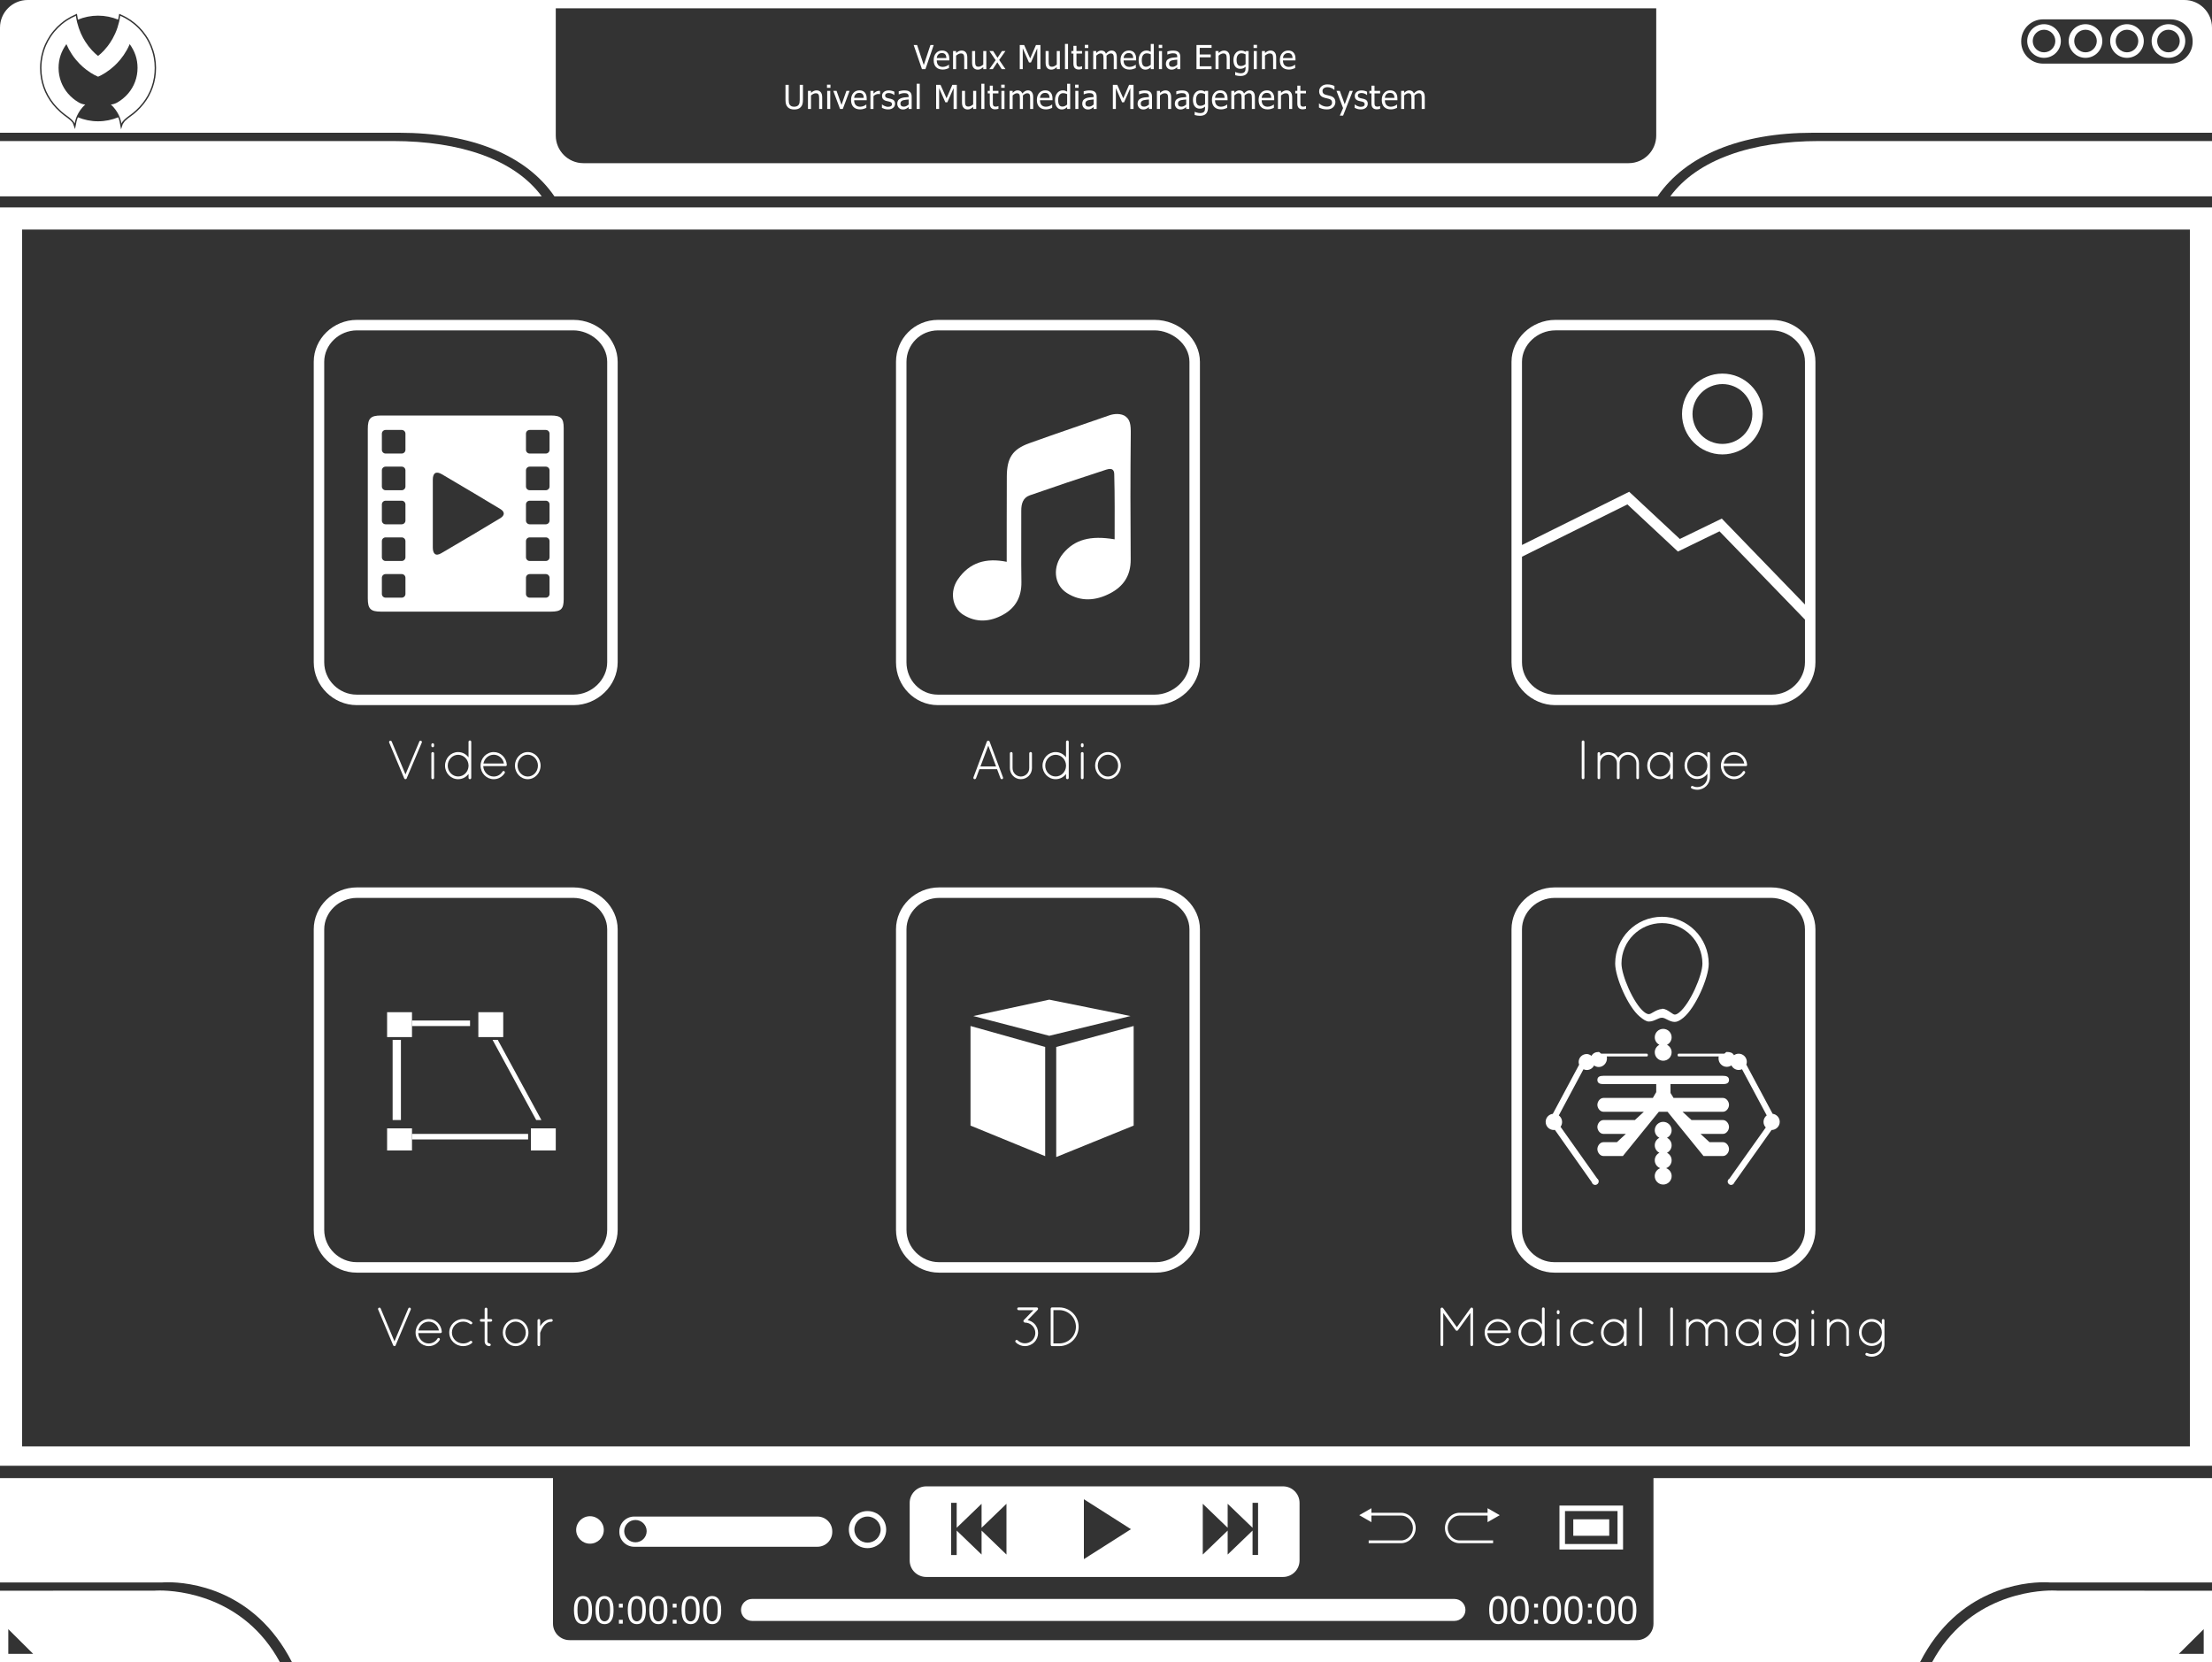 <?xml version="1.0" encoding="utf-8"?>
<!-- Generator: Adobe Illustrator 16.0.0, SVG Export Plug-In . SVG Version: 6.00 Build 0)  -->
<!DOCTYPE svg PUBLIC "-//W3C//DTD SVG 1.1//EN" "http://www.w3.org/Graphics/SVG/1.1/DTD/svg11.dtd">
<svg version="1.1" id="Layer_11" xmlns="http://www.w3.org/2000/svg" xmlns:xlink="http://www.w3.org/1999/xlink" x="0px" y="0px"
	 width="100%" height="100%" viewBox="0 0 800 601" enable-background="new 0 0 800 601" xml:space="preserve">
<rect x="0" y="0" width="800" height="601" fill="#333333" stroke="none"/>
<g>
	<g>
		<path fill="#FFFFFF" d="M744.184,575.174c-0.007-0.002-0.718-0.067-1.946-0.067c-6.551,0-30.45,1.908-43.452,25.894H800v-25.819
			L744.184,575.174z M797,598.021h-9l9-8.937V598.021z"/>
		<path fill="#FFFFFF" d="M0,575.181V601h101.215c-13.002-23.985-36.901-25.894-43.452-25.894c-1.229,0-1.939,0.065-1.946,0.067
			L0,575.181z M3,589.084l9,8.937H3V589.084z"/>
		<path fill="#FFFFFF" d="M598,534.467v52.631c0,3.29-2.687,5.958-6,5.958H206c-3.313,0-6-2.668-6-5.958v-52.631H0v37.735h58.604
			c0.24-0.021,0.998-0.075,2.158-0.075c7.106,0,31.151,2.114,44.821,28.873H400h294.416c13.67-26.759,37.715-28.873,44.821-28.873
			c1.16,0,1.918,0.055,2.158,0.075H800v-37.735H598z"/>
		<path fill="#FFFFFF" d="M530,582.132c0,2.194-1.791,3.973-4,3.973H272c-2.209,0-4-1.778-4-3.973l0,0c0-2.194,1.791-3.972,4-3.972
			h254C528.209,578.16,530,579.938,530,582.132L530,582.132z"/>
		<g>
			<path fill="#FFFFFF" d="M207.581,582.19c0-1.178,0.122-2.125,0.366-2.842s0.606-1.271,1.087-1.66
				c0.481-0.388,1.086-0.583,1.815-0.583c0.538,0,1.009,0.106,1.415,0.322c0.406,0.214,0.741,0.524,1.005,0.931
				c0.264,0.404,0.472,0.897,0.622,1.479c0.15,0.58,0.226,1.365,0.226,2.353c0,1.166-0.121,2.109-0.362,2.825
				c-0.242,0.719-0.603,1.273-1.083,1.664c-0.481,0.392-1.088,0.588-1.822,0.588c-0.966,0-1.725-0.345-2.276-1.033
				C207.912,585.408,207.581,584.058,207.581,582.19z M208.846,582.19c0,1.633,0.192,2.721,0.578,3.26
				c0.385,0.542,0.86,0.812,1.425,0.812s1.04-0.271,1.425-0.814c0.385-0.542,0.578-1.629,0.578-3.257
				c0-1.64-0.192-2.728-0.578-3.267s-0.865-0.808-1.439-0.808c-0.565,0-1.016,0.238-1.354,0.714
				C209.058,579.437,208.846,580.555,208.846,582.19z"/>
			<path fill="#FFFFFF" d="M215.367,582.19c0-1.178,0.122-2.125,0.366-2.842s0.606-1.271,1.087-1.66
				c0.481-0.388,1.086-0.583,1.815-0.583c0.538,0,1.009,0.106,1.415,0.322c0.406,0.214,0.741,0.524,1.005,0.931
				c0.264,0.404,0.472,0.897,0.622,1.479c0.15,0.58,0.226,1.365,0.226,2.353c0,1.166-0.121,2.109-0.362,2.825
				c-0.242,0.719-0.603,1.273-1.083,1.664c-0.481,0.392-1.088,0.588-1.822,0.588c-0.966,0-1.725-0.345-2.276-1.033
				C215.698,585.408,215.367,584.058,215.367,582.19z M216.632,582.19c0,1.633,0.192,2.721,0.578,3.26
				c0.385,0.542,0.86,0.812,1.425,0.812s1.04-0.271,1.425-0.814c0.385-0.542,0.578-1.629,0.578-3.257
				c0-1.64-0.192-2.728-0.578-3.267s-0.865-0.808-1.439-0.808c-0.565,0-1.016,0.238-1.354,0.714
				C216.844,579.437,216.632,580.555,216.632,582.19z"/>
			<path fill="#FFFFFF" d="M223.837,581.28v-1.392h1.401v1.392H223.837z M223.837,587.098v-1.392h1.401v1.392H223.837z"/>
			<path fill="#FFFFFF" d="M227.043,582.19c0-1.178,0.122-2.125,0.366-2.842s0.606-1.271,1.087-1.66
				c0.481-0.388,1.086-0.583,1.815-0.583c0.538,0,1.009,0.106,1.415,0.322c0.406,0.214,0.741,0.524,1.005,0.931
				c0.264,0.404,0.472,0.897,0.622,1.479c0.15,0.58,0.226,1.365,0.226,2.353c0,1.166-0.121,2.109-0.362,2.825
				c-0.242,0.719-0.603,1.273-1.083,1.664c-0.481,0.392-1.088,0.588-1.822,0.588c-0.966,0-1.725-0.345-2.276-1.033
				C227.374,585.408,227.043,584.058,227.043,582.19z M228.308,582.19c0,1.633,0.192,2.721,0.578,3.26
				c0.385,0.542,0.86,0.812,1.425,0.812s1.04-0.271,1.425-0.814c0.385-0.542,0.578-1.629,0.578-3.257
				c0-1.64-0.192-2.728-0.578-3.267s-0.865-0.808-1.439-0.808c-0.565,0-1.016,0.238-1.354,0.714
				C228.52,579.437,228.308,580.555,228.308,582.19z"/>
			<path fill="#FFFFFF" d="M234.829,582.19c0-1.178,0.122-2.125,0.366-2.842s0.606-1.271,1.087-1.66
				c0.481-0.388,1.086-0.583,1.815-0.583c0.538,0,1.009,0.106,1.415,0.322c0.406,0.214,0.741,0.524,1.005,0.931
				c0.264,0.404,0.472,0.897,0.622,1.479c0.15,0.58,0.226,1.365,0.226,2.353c0,1.166-0.121,2.109-0.362,2.825
				c-0.242,0.719-0.603,1.273-1.083,1.664c-0.481,0.392-1.088,0.588-1.822,0.588c-0.966,0-1.725-0.345-2.276-1.033
				C235.16,585.408,234.829,584.058,234.829,582.19z M236.094,582.19c0,1.633,0.192,2.721,0.578,3.26
				c0.385,0.542,0.86,0.812,1.425,0.812s1.04-0.271,1.425-0.814c0.385-0.542,0.578-1.629,0.578-3.257
				c0-1.64-0.192-2.728-0.578-3.267s-0.865-0.808-1.439-0.808c-0.565,0-1.016,0.238-1.354,0.714
				C236.306,579.437,236.094,580.555,236.094,582.19z"/>
			<path fill="#FFFFFF" d="M243.299,581.28v-1.392h1.401v1.392H243.299z M243.299,587.098v-1.392h1.401v1.392H243.299z"/>
			<path fill="#FFFFFF" d="M246.505,582.19c0-1.178,0.122-2.125,0.366-2.842s0.606-1.271,1.087-1.66
				c0.481-0.388,1.086-0.583,1.815-0.583c0.538,0,1.009,0.106,1.415,0.322c0.406,0.214,0.741,0.524,1.005,0.931
				c0.264,0.404,0.472,0.897,0.622,1.479c0.15,0.58,0.226,1.365,0.226,2.353c0,1.166-0.121,2.109-0.362,2.825
				c-0.242,0.719-0.603,1.273-1.083,1.664c-0.481,0.392-1.088,0.588-1.822,0.588c-0.966,0-1.725-0.345-2.276-1.033
				C246.835,585.408,246.505,584.058,246.505,582.19z M247.77,582.19c0,1.633,0.192,2.721,0.578,3.26
				c0.385,0.542,0.86,0.812,1.425,0.812s1.04-0.271,1.425-0.814c0.385-0.542,0.578-1.629,0.578-3.257
				c0-1.64-0.192-2.728-0.578-3.267s-0.865-0.808-1.439-0.808c-0.565,0-1.016,0.238-1.354,0.714
				C247.981,579.437,247.77,580.555,247.77,582.19z"/>
			<path fill="#FFFFFF" d="M254.291,582.19c0-1.178,0.122-2.125,0.366-2.842s0.606-1.271,1.087-1.66
				c0.481-0.388,1.086-0.583,1.815-0.583c0.538,0,1.009,0.106,1.415,0.322c0.406,0.214,0.741,0.524,1.005,0.931
				c0.264,0.404,0.472,0.897,0.622,1.479c0.15,0.58,0.226,1.365,0.226,2.353c0,1.166-0.121,2.109-0.362,2.825
				c-0.242,0.719-0.603,1.273-1.083,1.664c-0.481,0.392-1.088,0.588-1.822,0.588c-0.966,0-1.725-0.345-2.276-1.033
				C254.622,585.408,254.291,584.058,254.291,582.19z M255.556,582.19c0,1.633,0.192,2.721,0.578,3.26
				c0.385,0.542,0.86,0.812,1.425,0.812s1.04-0.271,1.425-0.814c0.385-0.542,0.578-1.629,0.578-3.257
				c0-1.64-0.192-2.728-0.578-3.267s-0.865-0.808-1.439-0.808c-0.565,0-1.016,0.238-1.354,0.714
				C255.768,579.437,255.556,580.555,255.556,582.19z"/>
		</g>
		<g>
			<path fill="#FFFFFF" d="M538.581,582.19c0-1.178,0.122-2.125,0.366-2.842c0.243-0.717,0.605-1.271,1.086-1.66
				c0.481-0.388,1.086-0.583,1.815-0.583c0.538,0,1.009,0.106,1.415,0.322c0.406,0.214,0.74,0.524,1.005,0.931
				c0.265,0.404,0.472,0.897,0.622,1.479c0.15,0.58,0.226,1.365,0.226,2.353c0,1.166-0.12,2.109-0.362,2.825
				c-0.242,0.719-0.603,1.273-1.084,1.664c-0.48,0.392-1.088,0.588-1.821,0.588c-0.966,0-1.726-0.345-2.276-1.033
				C538.912,585.408,538.581,584.058,538.581,582.19z M539.846,582.19c0,1.633,0.192,2.721,0.578,3.26
				c0.385,0.542,0.859,0.812,1.425,0.812s1.04-0.271,1.425-0.814c0.386-0.542,0.578-1.629,0.578-3.257
				c0-1.64-0.192-2.728-0.578-3.267c-0.385-0.539-0.864-0.808-1.438-0.808c-0.565,0-1.017,0.238-1.354,0.714
				C540.058,579.437,539.846,580.555,539.846,582.19z"/>
			<path fill="#FFFFFF" d="M546.367,582.19c0-1.178,0.122-2.125,0.365-2.842c0.244-0.717,0.606-1.271,1.088-1.66
				c0.48-0.388,1.086-0.583,1.814-0.583c0.537,0,1.01,0.106,1.415,0.322c0.405,0.214,0.741,0.524,1.005,0.931
				c0.264,0.404,0.472,0.897,0.622,1.479c0.15,0.58,0.226,1.365,0.226,2.353c0,1.166-0.121,2.109-0.362,2.825
				c-0.241,0.719-0.603,1.273-1.083,1.664c-0.481,0.392-1.088,0.588-1.822,0.588c-0.967,0-1.725-0.345-2.276-1.033
				C546.697,585.408,546.367,584.058,546.367,582.19z M547.632,582.19c0,1.633,0.192,2.721,0.577,3.26
				c0.386,0.542,0.861,0.812,1.426,0.812s1.04-0.271,1.426-0.814c0.385-0.542,0.577-1.629,0.577-3.257
				c0-1.64-0.192-2.728-0.577-3.267c-0.386-0.539-0.865-0.808-1.439-0.808c-0.564,0-1.016,0.238-1.354,0.714
				C547.844,579.437,547.632,580.555,547.632,582.19z"/>
			<path fill="#FFFFFF" d="M554.837,581.28v-1.392h1.401v1.392H554.837z M554.837,587.098v-1.392h1.401v1.392H554.837z"/>
			<path fill="#FFFFFF" d="M558.043,582.19c0-1.178,0.122-2.125,0.365-2.842c0.244-0.717,0.606-1.271,1.088-1.66
				c0.48-0.388,1.086-0.583,1.814-0.583c0.537,0,1.01,0.106,1.415,0.322c0.405,0.214,0.741,0.524,1.005,0.931
				c0.264,0.404,0.472,0.897,0.622,1.479c0.15,0.58,0.226,1.365,0.226,2.353c0,1.166-0.121,2.109-0.362,2.825
				c-0.241,0.719-0.603,1.273-1.083,1.664c-0.481,0.392-1.088,0.588-1.822,0.588c-0.967,0-1.725-0.345-2.276-1.033
				C558.373,585.408,558.043,584.058,558.043,582.19z M559.308,582.19c0,1.633,0.192,2.721,0.577,3.26
				c0.386,0.542,0.861,0.812,1.426,0.812s1.04-0.271,1.426-0.814c0.385-0.542,0.577-1.629,0.577-3.257
				c0-1.64-0.192-2.728-0.577-3.267c-0.386-0.539-0.865-0.808-1.439-0.808c-0.564,0-1.016,0.238-1.354,0.714
				C559.52,579.437,559.308,580.555,559.308,582.19z"/>
			<path fill="#FFFFFF" d="M565.829,582.19c0-1.178,0.122-2.125,0.366-2.842c0.243-0.717,0.605-1.271,1.086-1.66
				c0.481-0.388,1.086-0.583,1.815-0.583c0.538,0,1.009,0.106,1.415,0.322c0.406,0.214,0.74,0.524,1.005,0.931
				c0.265,0.404,0.472,0.897,0.622,1.479c0.15,0.58,0.226,1.365,0.226,2.353c0,1.166-0.12,2.109-0.362,2.825
				c-0.242,0.719-0.603,1.273-1.084,1.664c-0.48,0.392-1.088,0.588-1.821,0.588c-0.966,0-1.726-0.345-2.276-1.033
				C566.16,585.408,565.829,584.058,565.829,582.19z M567.094,582.19c0,1.633,0.192,2.721,0.578,3.26
				c0.385,0.542,0.859,0.812,1.425,0.812s1.04-0.271,1.425-0.814c0.386-0.542,0.578-1.629,0.578-3.257
				c0-1.64-0.192-2.728-0.578-3.267c-0.385-0.539-0.864-0.808-1.438-0.808c-0.565,0-1.017,0.238-1.354,0.714
				C567.306,579.437,567.094,580.555,567.094,582.19z"/>
			<path fill="#FFFFFF" d="M574.299,581.28v-1.392h1.401v1.392H574.299z M574.299,587.098v-1.392h1.401v1.392H574.299z"/>
			<path fill="#FFFFFF" d="M577.505,582.19c0-1.178,0.122-2.125,0.366-2.842c0.243-0.717,0.605-1.271,1.086-1.66
				c0.481-0.388,1.086-0.583,1.815-0.583c0.538,0,1.009,0.106,1.415,0.322c0.406,0.214,0.74,0.524,1.005,0.931
				c0.265,0.404,0.472,0.897,0.622,1.479c0.15,0.58,0.226,1.365,0.226,2.353c0,1.166-0.12,2.109-0.362,2.825
				c-0.242,0.719-0.603,1.273-1.084,1.664c-0.48,0.392-1.088,0.588-1.821,0.588c-0.966,0-1.726-0.345-2.276-1.033
				C577.836,585.408,577.505,584.058,577.505,582.19z M578.77,582.19c0,1.633,0.192,2.721,0.578,3.26
				c0.385,0.542,0.859,0.812,1.425,0.812s1.04-0.271,1.425-0.814c0.386-0.542,0.578-1.629,0.578-3.257
				c0-1.64-0.192-2.728-0.578-3.267c-0.385-0.539-0.864-0.808-1.438-0.808c-0.565,0-1.017,0.238-1.354,0.714
				C578.981,579.437,578.77,580.555,578.77,582.19z"/>
			<path fill="#FFFFFF" d="M585.291,582.19c0-1.178,0.122-2.125,0.365-2.842c0.244-0.717,0.606-1.271,1.088-1.66
				c0.48-0.388,1.086-0.583,1.814-0.583c0.537,0,1.01,0.106,1.415,0.322c0.405,0.214,0.741,0.524,1.005,0.931
				c0.264,0.404,0.472,0.897,0.622,1.479c0.15,0.58,0.226,1.365,0.226,2.353c0,1.166-0.121,2.109-0.362,2.825
				c-0.241,0.719-0.603,1.273-1.083,1.664c-0.481,0.392-1.088,0.588-1.822,0.588c-0.967,0-1.725-0.345-2.276-1.033
				C585.621,585.408,585.291,584.058,585.291,582.19z M586.556,582.19c0,1.633,0.192,2.721,0.577,3.26
				c0.386,0.542,0.861,0.812,1.426,0.812s1.04-0.271,1.426-0.814c0.385-0.542,0.577-1.629,0.577-3.257
				c0-1.64-0.192-2.728-0.577-3.267c-0.386-0.539-0.865-0.808-1.439-0.808c-0.564,0-1.016,0.238-1.354,0.714
				C586.768,579.437,586.556,580.555,586.556,582.19z"/>
		</g>
		<path fill="#FFFFFF" d="M464,537.445H335c-3.313,0-6,2.668-6,5.958v20.854c0,3.29,2.687,5.958,6,5.958h129
			c3.313,0,6-2.668,6-5.958v-20.854C470,540.113,467.313,537.445,464,537.445z M364,562.107l-9-8.668v8.668l-9-8.668v8.832h-2
			v-18.868h2v9.022l9-8.67v8.67l9-8.67V562.107z M392,563.763v-21.661l17.026,10.831L392,563.763z M455,562.271h-2v-8.832l-9,8.668
			v-8.668l-9,8.668v-18.352l9,8.67v-8.67l9,8.67v-9.022h2V562.271z"/>
		<g>
			<path fill="#FFFFFF" d="M564,544.396v15.889h23v-15.889H564z M585,558.299h-19v-11.916h19V558.299z"/>
			<rect x="569" y="549.362" fill="#FFFFFF" width="13" height="5.958"/>
		</g>
		<path fill="#FFFFFF" d="M313.75,548.368c2.619,0,4.75,2.117,4.75,4.718s-2.131,4.718-4.75,4.718s-4.75-2.117-4.75-4.718
			S311.131,548.368,313.75,548.368 M313.75,546.383c-3.728,0-6.75,3.001-6.75,6.703c0,3.701,3.022,6.703,6.75,6.703
			s6.75-3.002,6.75-6.703C320.5,549.384,317.478,546.383,313.75,546.383L313.75,546.383z"/>
		<ellipse fill="#FFFFFF" cx="213.375" cy="553.211" rx="5" ry="4.964"/>
		<path fill="#FFFFFF" d="M295.625,548.368h-66.25c-2.969,0-5.375,2.39-5.375,5.338v0.249c0,2.947,2.406,5.337,5.375,5.337h66.25
			c2.969,0,5.375-2.39,5.375-5.337v-0.249C301,550.758,298.594,548.368,295.625,548.368z M229.813,557.679
			c-2.243,0-4.063-1.807-4.063-4.034c0-2.229,1.819-4.034,4.063-4.034s4.063,1.806,4.063,4.034
			C233.875,555.872,232.056,557.679,229.813,557.679z"/>
		<g>
			<path fill="#FFFFFF" d="M506.709,547H496v-1.652l-4.404,2.524l4.404,2.525V548h10.709c2.326,0,4.291,2.078,4.291,4.5
				s-1.965,4.5-4.291,4.5H495v1h11.709c2.868,0,5.291-2.538,5.291-5.5S509.577,547,506.709,547z"/>
			<path fill="#FFFFFF" d="M523.584,552.5c0-2.422,1.965-4.5,4.291-4.5H538v2.397l4.404-2.525L538,545.348V547h-10.125
				c-2.868,0-5.291,2.538-5.291,5.5s2.423,5.5,5.291,5.5H540v-1h-12.125C525.549,557,523.584,554.922,523.584,552.5z"/>
		</g>
		<path fill="#FFFFFF" d="M792,83v440H8V83H792 M800,75H0v455h800V75L800,75z"/>
	</g>
	<path fill="#FFFFFF" d="M0,71V51h142.082c24.341,0,44.007,6.656,53.844,20H0z"/>
	<path fill="#FFFFFF" d="M800,71V51H657.918c-24.341,0-44.008,6.656-53.844,20H800z"/>
	<g>
		<path fill="#FFFFFF" d="M337.692,16.276l-3,8.725h-1.254l-3-8.725h1.242l2.414,7.242l2.414-7.242H337.692z"/>
		<path fill="#FFFFFF" d="M340.973,25.153c-1.043,0-1.853-0.294-2.429-0.882s-0.864-1.423-0.864-2.505
			c0-1.066,0.279-1.915,0.838-2.546s1.289-0.946,2.191-0.946c0.406,0,0.766,0.059,1.078,0.176s0.586,0.301,0.82,0.551
			s0.414,0.556,0.539,0.917s0.188,0.804,0.188,1.327v0.598h-4.535c0,0.762,0.191,1.344,0.574,1.746s0.912,0.604,1.588,0.604
			c0.242,0,0.479-0.027,0.712-0.082s0.442-0.125,0.63-0.211c0.199-0.09,0.367-0.177,0.504-0.261s0.25-0.163,0.34-0.237h0.064v1.201
			c-0.129,0.051-0.289,0.114-0.48,0.19s-0.363,0.136-0.516,0.179c-0.215,0.059-0.409,0.104-0.583,0.135
			S341.239,25.153,340.973,25.153z M342.262,20.999c-0.008-0.297-0.043-0.553-0.105-0.768s-0.152-0.396-0.27-0.545
			c-0.129-0.164-0.294-0.289-0.495-0.375s-0.45-0.129-0.747-0.129c-0.293,0-0.542,0.044-0.747,0.132s-0.392,0.216-0.56,0.384
			c-0.164,0.172-0.289,0.362-0.375,0.571s-0.141,0.452-0.164,0.729H342.262z"/>
		<path fill="#FFFFFF" d="M349.832,25h-1.102v-3.727c0-0.301-0.015-0.581-0.044-0.841s-0.085-0.468-0.167-0.624
			c-0.09-0.164-0.215-0.286-0.375-0.366s-0.379-0.12-0.656-0.12c-0.273,0-0.556,0.073-0.847,0.22s-0.575,0.337-0.853,0.571V25
			h-1.102v-6.545h1.102v0.727c0.328-0.293,0.652-0.518,0.973-0.674s0.658-0.234,1.014-0.234c0.645,0,1.148,0.212,1.512,0.636
			s0.545,1.038,0.545,1.843V25z"/>
		<path fill="#FFFFFF" d="M356.717,25h-1.102v-0.727c-0.34,0.297-0.662,0.522-0.967,0.677s-0.645,0.231-1.02,0.231
			c-0.285,0-0.554-0.047-0.806-0.141s-0.472-0.242-0.659-0.445s-0.333-0.459-0.437-0.768s-0.155-0.684-0.155-1.125v-4.248h1.102
			v3.727c0,0.348,0.013,0.636,0.038,0.864s0.083,0.429,0.173,0.601c0.09,0.168,0.212,0.291,0.366,0.369s0.376,0.117,0.665,0.117
			c0.27,0,0.557-0.076,0.861-0.229s0.584-0.34,0.838-0.563v-4.887h1.102V25z"/>
		<path fill="#FFFFFF" d="M363.636,25h-1.354l-1.588-2.473L359.06,25h-1.248l2.273-3.246l-2.25-3.299h1.354l1.576,2.449l1.617-2.449
			h1.254l-2.262,3.223L363.636,25z"/>
		<path fill="#FFFFFF" d="M376.286,25h-1.16v-7.518l-2.273,5.115h-0.703l-2.256-5.115V25h-1.084v-8.725h1.582l2.18,4.857
			l2.104-4.857h1.611V25z"/>
		<path fill="#FFFFFF" d="M383.306,25h-1.102v-0.727c-0.34,0.297-0.662,0.522-0.967,0.677s-0.645,0.231-1.02,0.231
			c-0.285,0-0.554-0.047-0.806-0.141s-0.472-0.242-0.659-0.445s-0.333-0.459-0.437-0.768s-0.155-0.684-0.155-1.125v-4.248h1.102
			v3.727c0,0.348,0.013,0.636,0.038,0.864s0.083,0.429,0.173,0.601c0.09,0.168,0.212,0.291,0.366,0.369s0.376,0.117,0.665,0.117
			c0.27,0,0.557-0.076,0.861-0.229s0.584-0.34,0.838-0.563v-4.887h1.102V25z"/>
		<path fill="#FFFFFF" d="M386.264,25h-1.102v-9.117h1.102V25z"/>
		<path fill="#FFFFFF" d="M390.125,25.129c-0.602,0-1.07-0.171-1.406-0.513s-0.504-0.882-0.504-1.62V19.37h-0.744v-0.914h0.744
			v-1.881h1.102v1.881h2.027v0.914h-2.027v3.111c0,0.332,0.006,0.588,0.018,0.768s0.057,0.348,0.135,0.504
			c0.066,0.137,0.174,0.239,0.322,0.308s0.35,0.103,0.604,0.103c0.18,0,0.354-0.026,0.521-0.079s0.289-0.097,0.363-0.132h0.064v0.99
			c-0.207,0.059-0.417,0.104-0.63,0.138S390.305,25.129,390.125,25.129z"/>
		<path fill="#FFFFFF" d="M393.6,17.36h-1.254v-1.143h1.254V17.36z M393.523,25h-1.102v-6.545h1.102V25z"/>
		<path fill="#FFFFFF" d="M402.811,25v-3.785c0-0.301-0.012-0.579-0.035-0.835s-0.072-0.456-0.146-0.601
			c-0.078-0.156-0.189-0.271-0.334-0.346s-0.34-0.111-0.586-0.111c-0.227,0-0.47,0.069-0.729,0.208s-0.528,0.339-0.806,0.601
			c0.004,0.066,0.009,0.146,0.015,0.237s0.009,0.2,0.009,0.325V25h-1.102v-3.785c0-0.301-0.012-0.579-0.035-0.835
			s-0.072-0.456-0.146-0.601c-0.078-0.156-0.189-0.271-0.334-0.346s-0.34-0.111-0.586-0.111c-0.238,0-0.488,0.074-0.75,0.223
			s-0.516,0.338-0.762,0.568V25h-1.102v-6.545h1.102v0.727c0.289-0.289,0.575-0.513,0.858-0.671s0.595-0.237,0.935-0.237
			c0.387,0,0.729,0.088,1.028,0.264s0.526,0.465,0.683,0.867c0.332-0.371,0.656-0.652,0.973-0.844s0.66-0.287,1.031-0.287
			c0.281,0,0.537,0.044,0.768,0.132s0.432,0.229,0.604,0.425c0.176,0.199,0.312,0.447,0.407,0.744s0.144,0.67,0.144,1.119V25
			H402.811z"/>
		<path fill="#FFFFFF" d="M408.541,25.153c-1.043,0-1.853-0.294-2.429-0.882s-0.864-1.423-0.864-2.505
			c0-1.066,0.279-1.915,0.838-2.546s1.289-0.946,2.191-0.946c0.406,0,0.766,0.059,1.078,0.176s0.586,0.301,0.82,0.551
			s0.414,0.556,0.539,0.917s0.188,0.804,0.188,1.327v0.598h-4.535c0,0.762,0.191,1.344,0.574,1.746s0.912,0.604,1.588,0.604
			c0.242,0,0.479-0.027,0.712-0.082s0.442-0.125,0.63-0.211c0.199-0.09,0.367-0.177,0.504-0.261s0.25-0.163,0.34-0.237h0.064v1.201
			c-0.129,0.051-0.289,0.114-0.48,0.19s-0.363,0.136-0.516,0.179c-0.215,0.059-0.409,0.104-0.583,0.135
			S408.806,25.153,408.541,25.153z M409.83,20.999c-0.008-0.297-0.043-0.553-0.105-0.768s-0.152-0.396-0.27-0.545
			c-0.129-0.164-0.294-0.289-0.495-0.375s-0.45-0.129-0.747-0.129c-0.293,0-0.542,0.044-0.747,0.132s-0.392,0.216-0.56,0.384
			c-0.164,0.172-0.289,0.362-0.375,0.571s-0.141,0.452-0.164,0.729H409.83z"/>
		<path fill="#FFFFFF" d="M417.294,25h-1.102v-0.668c-0.172,0.145-0.32,0.264-0.445,0.357s-0.271,0.18-0.439,0.258
			c-0.156,0.074-0.318,0.132-0.486,0.173s-0.363,0.062-0.586,0.062c-0.355,0-0.685-0.074-0.987-0.223s-0.56-0.365-0.771-0.65
			c-0.215-0.289-0.381-0.646-0.498-1.069s-0.176-0.911-0.176-1.462c0-0.574,0.074-1.071,0.223-1.491s0.354-0.786,0.615-1.099
			c0.238-0.285,0.526-0.509,0.864-0.671s0.692-0.243,1.063-0.243c0.328,0,0.613,0.036,0.855,0.108s0.498,0.185,0.768,0.337v-2.836
			h1.102V25z M416.193,23.407v-3.773c-0.273-0.133-0.519-0.225-0.735-0.275s-0.452-0.076-0.706-0.076
			c-0.566,0-1.01,0.212-1.33,0.636s-0.48,1.036-0.48,1.837c0,0.77,0.123,1.358,0.369,1.767s0.641,0.612,1.184,0.612
			c0.289,0,0.58-0.065,0.873-0.196S415.935,23.629,416.193,23.407z"/>
		<path fill="#FFFFFF" d="M420.329,17.36h-1.254v-1.143h1.254V17.36z M420.253,25h-1.102v-6.545h1.102V25z"/>
		<path fill="#FFFFFF" d="M425.767,24.303c-0.09,0.066-0.21,0.159-0.36,0.278s-0.296,0.214-0.437,0.284
			c-0.195,0.102-0.384,0.18-0.565,0.234s-0.437,0.082-0.765,0.082c-0.27,0-0.525-0.051-0.768-0.152s-0.455-0.244-0.639-0.428
			c-0.176-0.18-0.316-0.401-0.422-0.665s-0.158-0.542-0.158-0.835c0-0.453,0.096-0.839,0.287-1.157s0.494-0.571,0.908-0.759
			c0.367-0.168,0.801-0.284,1.301-0.349s1.039-0.112,1.617-0.144v-0.211c0-0.258-0.039-0.466-0.117-0.624s-0.188-0.28-0.328-0.366
			c-0.141-0.09-0.313-0.149-0.516-0.179s-0.412-0.044-0.627-0.044c-0.254,0-0.553,0.038-0.896,0.114s-0.688,0.187-1.031,0.331
			h-0.064v-1.119c0.203-0.059,0.494-0.123,0.873-0.193s0.754-0.105,1.125-0.105c0.449,0,0.828,0.035,1.137,0.105
			s0.586,0.197,0.832,0.381c0.238,0.18,0.416,0.412,0.533,0.697s0.176,0.633,0.176,1.043V25h-1.096V24.303z M425.767,23.389v-1.816
			c-0.262,0.023-0.593,0.056-0.993,0.097s-0.724,0.099-0.97,0.173c-0.293,0.09-0.535,0.228-0.727,0.413s-0.287,0.444-0.287,0.776
			c0,0.375,0.105,0.658,0.316,0.85s0.52,0.287,0.926,0.287c0.348,0,0.662-0.075,0.943-0.226S425.521,23.608,425.767,23.389z"/>
		<path fill="#FFFFFF" d="M432.727,25v-8.725h5.455v1.031h-4.295v2.391h4.002v1.031h-4.002v3.24h4.295V25H432.727z"/>
		<path fill="#FFFFFF" d="M444.756,25h-1.102v-3.727c0-0.301-0.015-0.581-0.044-0.841s-0.085-0.468-0.167-0.624
			c-0.09-0.164-0.215-0.286-0.375-0.366s-0.379-0.12-0.656-0.12c-0.273,0-0.556,0.073-0.847,0.22s-0.575,0.337-0.853,0.571V25
			h-1.102v-6.545h1.102v0.727c0.328-0.293,0.652-0.518,0.973-0.674s0.658-0.234,1.014-0.234c0.645,0,1.148,0.212,1.512,0.636
			s0.545,1.038,0.545,1.843V25z"/>
		<path fill="#FFFFFF" d="M446.777,26.049c0.074,0.031,0.184,0.073,0.328,0.126s0.309,0.103,0.492,0.149
			c0.203,0.051,0.391,0.092,0.563,0.123s0.359,0.047,0.563,0.047c0.34,0,0.628-0.045,0.864-0.135s0.421-0.215,0.554-0.375
			c0.125-0.16,0.213-0.346,0.264-0.557s0.076-0.451,0.076-0.721v-0.574c-0.297,0.258-0.588,0.448-0.873,0.571
			s-0.643,0.185-1.072,0.185c-0.746,0-1.34-0.277-1.781-0.832s-0.662-1.352-0.662-2.391c0-0.543,0.076-1.024,0.229-1.444
			s0.357-0.776,0.615-1.069c0.246-0.281,0.537-0.498,0.873-0.65s0.684-0.229,1.043-0.229c0.34,0,0.634,0.04,0.882,0.12
			s0.497,0.194,0.747,0.343l0.064-0.281h1.037v5.801c0,1.109-0.242,1.924-0.727,2.443s-1.225,0.779-2.221,0.779
			c-0.32,0-0.647-0.025-0.981-0.076s-0.646-0.119-0.935-0.205v-1.148H446.777z M450.48,23.225v-3.592
			c-0.273-0.133-0.526-0.228-0.759-0.284s-0.464-0.085-0.694-0.085c-0.559,0-0.998,0.205-1.318,0.615s-0.48,0.998-0.48,1.764
			c0,0.727,0.122,1.279,0.366,1.658s0.64,0.568,1.187,0.568c0.285,0,0.579-0.057,0.882-0.17S450.238,23.428,450.48,23.225z"/>
		<path fill="#FFFFFF" d="M454.617,17.36h-1.254v-1.143h1.254V17.36z M454.541,25h-1.102v-6.545h1.102V25z"/>
		<path fill="#FFFFFF" d="M461.543,25h-1.102v-3.727c0-0.301-0.016-0.581-0.045-0.841s-0.084-0.468-0.166-0.624
			c-0.09-0.164-0.215-0.286-0.375-0.366s-0.379-0.12-0.656-0.12c-0.273,0-0.557,0.073-0.848,0.22s-0.574,0.337-0.852,0.571V25
			h-1.102v-6.545h1.102v0.727c0.328-0.293,0.652-0.518,0.973-0.674s0.658-0.234,1.014-0.234c0.645,0,1.148,0.212,1.512,0.636
			s0.545,1.038,0.545,1.843V25z"/>
		<path fill="#FFFFFF" d="M466.171,25.153c-1.043,0-1.853-0.294-2.429-0.882s-0.864-1.423-0.864-2.505
			c0-1.066,0.279-1.915,0.838-2.546s1.289-0.946,2.191-0.946c0.406,0,0.766,0.059,1.078,0.176s0.586,0.301,0.82,0.551
			s0.414,0.556,0.539,0.917s0.188,0.804,0.188,1.327v0.598h-4.535c0,0.762,0.191,1.344,0.574,1.746s0.912,0.604,1.588,0.604
			c0.242,0,0.479-0.027,0.712-0.082s0.442-0.125,0.63-0.211c0.199-0.09,0.367-0.177,0.504-0.261s0.25-0.163,0.34-0.237h0.064v1.201
			c-0.129,0.051-0.289,0.114-0.48,0.19s-0.363,0.136-0.516,0.179c-0.215,0.059-0.409,0.104-0.583,0.135
			S466.437,25.153,466.171,25.153z M467.46,20.999c-0.008-0.297-0.043-0.553-0.105-0.768s-0.152-0.396-0.27-0.545
			c-0.129-0.164-0.294-0.289-0.495-0.375s-0.45-0.129-0.747-0.129c-0.293,0-0.542,0.044-0.747,0.132s-0.392,0.216-0.56,0.384
			c-0.164,0.172-0.289,0.362-0.375,0.571s-0.141,0.452-0.164,0.729H467.46z"/>
		<path fill="#FFFFFF" d="M287.239,39.582c-0.512,0-0.959-0.067-1.342-0.202s-0.709-0.335-0.979-0.601
			c-0.305-0.305-0.52-0.669-0.645-1.093s-0.188-0.946-0.188-1.567v-5.443h1.16v5.443c0,0.402,0.025,0.741,0.076,1.017
			s0.15,0.522,0.299,0.741c0.156,0.234,0.368,0.412,0.636,0.533s0.595,0.182,0.981,0.182c0.363,0,0.686-0.061,0.967-0.182
			s0.5-0.299,0.656-0.533c0.145-0.223,0.243-0.469,0.296-0.738s0.079-0.6,0.079-0.99v-5.473h1.16v5.443
			c0,0.605-0.062,1.125-0.185,1.559s-0.339,0.801-0.647,1.102c-0.277,0.27-0.601,0.471-0.97,0.604S287.774,39.582,287.239,39.582z"
			/>
		<path fill="#FFFFFF" d="M297.358,39.4h-1.102v-3.727c0-0.301-0.015-0.581-0.044-0.841s-0.085-0.468-0.167-0.624
			c-0.09-0.164-0.215-0.286-0.375-0.366s-0.379-0.12-0.656-0.12c-0.273,0-0.556,0.073-0.847,0.22s-0.575,0.337-0.853,0.571V39.4
			h-1.102v-6.545h1.102v0.727c0.328-0.293,0.652-0.518,0.973-0.674s0.658-0.234,1.014-0.234c0.645,0,1.148,0.212,1.512,0.636
			s0.545,1.038,0.545,1.843V39.4z"/>
		<path fill="#FFFFFF" d="M300.346,31.76h-1.254v-1.143h1.254V31.76z M300.27,39.4h-1.102v-6.545h1.102V39.4z"/>
		<path fill="#FFFFFF" d="M307.271,32.855l-2.467,6.545h-0.99l-2.449-6.545h1.189l1.793,5.051l1.775-5.051H307.271z"/>
		<path fill="#FFFFFF" d="M311.091,39.553c-1.043,0-1.853-0.294-2.429-0.882s-0.864-1.423-0.864-2.505
			c0-1.066,0.279-1.915,0.838-2.546s1.289-0.946,2.191-0.946c0.406,0,0.766,0.059,1.078,0.176s0.586,0.301,0.82,0.551
			s0.414,0.556,0.539,0.917s0.188,0.804,0.188,1.327v0.598h-4.535c0,0.762,0.191,1.344,0.574,1.746s0.912,0.604,1.588,0.604
			c0.242,0,0.479-0.027,0.712-0.082s0.442-0.125,0.63-0.211c0.199-0.09,0.367-0.177,0.504-0.261s0.25-0.163,0.34-0.237h0.064v1.201
			c-0.129,0.051-0.289,0.114-0.48,0.19s-0.363,0.136-0.516,0.179c-0.215,0.059-0.409,0.104-0.583,0.135
			S311.357,39.553,311.091,39.553z M312.38,35.398c-0.008-0.297-0.043-0.553-0.105-0.768s-0.152-0.396-0.27-0.545
			c-0.129-0.164-0.294-0.289-0.495-0.375s-0.45-0.129-0.747-0.129c-0.293,0-0.542,0.044-0.747,0.132s-0.392,0.216-0.56,0.384
			c-0.164,0.172-0.289,0.362-0.375,0.571s-0.141,0.452-0.164,0.729H312.38z"/>
		<path fill="#FFFFFF" d="M318.275,34.039h-0.059c-0.082-0.023-0.169-0.038-0.261-0.044s-0.202-0.009-0.331-0.009
			c-0.297,0-0.592,0.064-0.885,0.193s-0.57,0.32-0.832,0.574V39.4h-1.102v-6.545h1.102v0.973c0.402-0.355,0.753-0.606,1.052-0.753
			s0.589-0.22,0.87-0.22c0.113,0,0.198,0.003,0.255,0.009s0.12,0.015,0.19,0.026V34.039z"/>
		<path fill="#FFFFFF" d="M321.14,39.559c-0.438,0-0.847-0.059-1.228-0.176s-0.696-0.242-0.946-0.375v-1.236h0.059
			c0.094,0.074,0.204,0.156,0.331,0.246s0.296,0.184,0.507,0.281c0.188,0.086,0.394,0.162,0.618,0.229s0.458,0.1,0.7,0.1
			c0.176,0,0.363-0.021,0.563-0.062s0.348-0.093,0.445-0.155c0.137-0.09,0.235-0.186,0.296-0.287s0.091-0.254,0.091-0.457
			c0-0.262-0.071-0.459-0.214-0.592s-0.396-0.244-0.759-0.334c-0.141-0.035-0.324-0.076-0.551-0.123s-0.436-0.098-0.627-0.152
			c-0.5-0.145-0.863-0.368-1.09-0.671s-0.34-0.669-0.34-1.099c0-0.59,0.223-1.07,0.668-1.441s1.037-0.557,1.775-0.557
			c0.363,0,0.729,0.045,1.096,0.135s0.676,0.203,0.926,0.34v1.178h-0.059c-0.281-0.223-0.595-0.398-0.94-0.527
			s-0.694-0.193-1.046-0.193c-0.363,0-0.67,0.076-0.92,0.229s-0.375,0.383-0.375,0.691c0,0.273,0.074,0.478,0.223,0.612
			s0.387,0.245,0.715,0.331c0.164,0.043,0.347,0.085,0.548,0.126s0.413,0.089,0.636,0.144c0.484,0.121,0.849,0.322,1.093,0.604
			s0.366,0.664,0.366,1.148c0,0.281-0.056,0.548-0.167,0.8s-0.274,0.468-0.489,0.647c-0.234,0.195-0.499,0.344-0.794,0.445
			S321.585,39.559,321.14,39.559z"/>
		<path fill="#FFFFFF" d="M328.622,38.703c-0.09,0.066-0.21,0.159-0.36,0.278s-0.296,0.214-0.437,0.284
			c-0.195,0.102-0.384,0.18-0.565,0.234s-0.437,0.082-0.765,0.082c-0.27,0-0.525-0.051-0.768-0.152s-0.455-0.244-0.639-0.428
			c-0.176-0.18-0.316-0.401-0.422-0.665s-0.158-0.542-0.158-0.835c0-0.453,0.096-0.839,0.287-1.157s0.494-0.571,0.908-0.759
			c0.367-0.168,0.801-0.284,1.301-0.349s1.039-0.112,1.617-0.144v-0.211c0-0.258-0.039-0.466-0.117-0.624s-0.188-0.28-0.328-0.366
			c-0.141-0.09-0.313-0.149-0.516-0.179s-0.412-0.044-0.627-0.044c-0.254,0-0.553,0.038-0.896,0.114s-0.688,0.187-1.031,0.331
			h-0.064v-1.119c0.203-0.059,0.494-0.123,0.873-0.193s0.754-0.105,1.125-0.105c0.449,0,0.828,0.035,1.137,0.105
			s0.586,0.197,0.832,0.381c0.238,0.18,0.416,0.412,0.533,0.697s0.176,0.633,0.176,1.043V39.4h-1.096V38.703z M328.622,37.789
			v-1.816c-0.262,0.023-0.593,0.056-0.993,0.097s-0.724,0.099-0.97,0.173c-0.293,0.09-0.535,0.228-0.727,0.413
			s-0.287,0.444-0.287,0.776c0,0.375,0.105,0.658,0.316,0.85s0.52,0.287,0.926,0.287c0.348,0,0.662-0.075,0.943-0.226
			S328.376,38.008,328.622,37.789z"/>
		<path fill="#FFFFFF" d="M332.629,39.4h-1.102v-9.117h1.102V39.4z"/>
		<path fill="#FFFFFF" d="M346.041,39.4h-1.16v-7.518l-2.273,5.115h-0.703l-2.256-5.115V39.4h-1.084v-8.725h1.582l2.18,4.857
			l2.104-4.857h1.611V39.4z"/>
		<path fill="#FFFFFF" d="M353.061,39.4h-1.102v-0.727c-0.34,0.297-0.662,0.522-0.967,0.677s-0.645,0.231-1.02,0.231
			c-0.285,0-0.554-0.047-0.806-0.141s-0.472-0.242-0.659-0.445s-0.333-0.459-0.437-0.768s-0.155-0.684-0.155-1.125v-4.248h1.102
			v3.727c0,0.348,0.013,0.636,0.038,0.864s0.083,0.429,0.173,0.601c0.09,0.168,0.212,0.291,0.366,0.369s0.376,0.117,0.665,0.117
			c0.27,0,0.557-0.076,0.861-0.229s0.584-0.34,0.838-0.563v-4.887h1.102V39.4z"/>
		<path fill="#FFFFFF" d="M356.019,39.4h-1.102v-9.117h1.102V39.4z"/>
		<path fill="#FFFFFF" d="M359.88,39.529c-0.602,0-1.07-0.171-1.406-0.513s-0.504-0.882-0.504-1.62V33.77h-0.744v-0.914h0.744
			v-1.881h1.102v1.881h2.027v0.914h-2.027v3.111c0,0.332,0.006,0.588,0.018,0.768s0.057,0.348,0.135,0.504
			c0.066,0.137,0.174,0.239,0.322,0.308s0.35,0.103,0.604,0.103c0.18,0,0.354-0.026,0.521-0.079s0.289-0.097,0.363-0.132h0.064v0.99
			c-0.207,0.059-0.417,0.104-0.63,0.138S360.06,39.529,359.88,39.529z"/>
		<path fill="#FFFFFF" d="M363.354,31.76h-1.254v-1.143h1.254V31.76z M363.278,39.4h-1.102v-6.545h1.102V39.4z"/>
		<path fill="#FFFFFF" d="M372.565,39.4v-3.785c0-0.301-0.012-0.579-0.035-0.835s-0.072-0.456-0.146-0.601
			c-0.078-0.156-0.189-0.271-0.334-0.346s-0.34-0.111-0.586-0.111c-0.227,0-0.47,0.069-0.729,0.208s-0.528,0.339-0.806,0.601
			c0.004,0.066,0.009,0.146,0.015,0.237s0.009,0.2,0.009,0.325V39.4h-1.102v-3.785c0-0.301-0.012-0.579-0.035-0.835
			s-0.072-0.456-0.146-0.601c-0.078-0.156-0.189-0.271-0.334-0.346s-0.34-0.111-0.586-0.111c-0.238,0-0.488,0.074-0.75,0.223
			s-0.516,0.338-0.762,0.568V39.4h-1.102v-6.545h1.102v0.727c0.289-0.289,0.575-0.513,0.858-0.671s0.595-0.237,0.935-0.237
			c0.387,0,0.729,0.088,1.028,0.264s0.526,0.465,0.683,0.867c0.332-0.371,0.656-0.652,0.973-0.844s0.66-0.287,1.031-0.287
			c0.281,0,0.537,0.044,0.768,0.132s0.432,0.229,0.604,0.425c0.176,0.199,0.312,0.447,0.407,0.744s0.144,0.67,0.144,1.119V39.4
			H372.565z"/>
		<path fill="#FFFFFF" d="M378.295,39.553c-1.043,0-1.853-0.294-2.429-0.882s-0.864-1.423-0.864-2.505
			c0-1.066,0.279-1.915,0.838-2.546s1.289-0.946,2.191-0.946c0.406,0,0.766,0.059,1.078,0.176s0.586,0.301,0.82,0.551
			s0.414,0.556,0.539,0.917s0.188,0.804,0.188,1.327v0.598h-4.535c0,0.762,0.191,1.344,0.574,1.746s0.912,0.604,1.588,0.604
			c0.242,0,0.479-0.027,0.712-0.082s0.442-0.125,0.63-0.211c0.199-0.09,0.367-0.177,0.504-0.261s0.25-0.163,0.34-0.237h0.064v1.201
			c-0.129,0.051-0.289,0.114-0.48,0.19s-0.363,0.136-0.516,0.179c-0.215,0.059-0.409,0.104-0.583,0.135
			S378.561,39.553,378.295,39.553z M379.584,35.398c-0.008-0.297-0.043-0.553-0.105-0.768s-0.152-0.396-0.27-0.545
			c-0.129-0.164-0.294-0.289-0.495-0.375s-0.45-0.129-0.747-0.129c-0.293,0-0.542,0.044-0.747,0.132s-0.392,0.216-0.56,0.384
			c-0.164,0.172-0.289,0.362-0.375,0.571s-0.141,0.452-0.164,0.729H379.584z"/>
		<path fill="#FFFFFF" d="M387.049,39.4h-1.102v-0.668c-0.172,0.145-0.32,0.264-0.445,0.357s-0.271,0.18-0.439,0.258
			c-0.156,0.074-0.318,0.132-0.486,0.173s-0.363,0.062-0.586,0.062c-0.355,0-0.685-0.074-0.987-0.223s-0.56-0.365-0.771-0.65
			c-0.215-0.289-0.381-0.646-0.498-1.069s-0.176-0.911-0.176-1.462c0-0.574,0.074-1.071,0.223-1.491s0.354-0.786,0.615-1.099
			c0.238-0.285,0.526-0.509,0.864-0.671s0.692-0.243,1.063-0.243c0.328,0,0.613,0.036,0.855,0.108s0.498,0.185,0.768,0.337v-2.836
			h1.102V39.4z M385.948,37.807v-3.773c-0.273-0.133-0.519-0.225-0.735-0.275s-0.452-0.076-0.706-0.076
			c-0.566,0-1.01,0.212-1.33,0.636s-0.48,1.036-0.48,1.837c0,0.77,0.123,1.358,0.369,1.767s0.641,0.612,1.184,0.612
			c0.289,0,0.58-0.065,0.873-0.196S385.69,38.029,385.948,37.807z"/>
		<path fill="#FFFFFF" d="M390.084,31.76h-1.254v-1.143h1.254V31.76z M390.008,39.4h-1.102v-6.545h1.102V39.4z"/>
		<path fill="#FFFFFF" d="M395.521,38.703c-0.09,0.066-0.21,0.159-0.36,0.278s-0.296,0.214-0.437,0.284
			c-0.195,0.102-0.384,0.18-0.565,0.234s-0.437,0.082-0.765,0.082c-0.27,0-0.525-0.051-0.768-0.152s-0.455-0.244-0.639-0.428
			c-0.176-0.18-0.316-0.401-0.422-0.665s-0.158-0.542-0.158-0.835c0-0.453,0.096-0.839,0.287-1.157s0.494-0.571,0.908-0.759
			c0.367-0.168,0.801-0.284,1.301-0.349s1.039-0.112,1.617-0.144v-0.211c0-0.258-0.039-0.466-0.117-0.624s-0.188-0.28-0.328-0.366
			c-0.141-0.09-0.313-0.149-0.516-0.179s-0.412-0.044-0.627-0.044c-0.254,0-0.553,0.038-0.896,0.114s-0.688,0.187-1.031,0.331
			h-0.064v-1.119c0.203-0.059,0.494-0.123,0.873-0.193s0.754-0.105,1.125-0.105c0.449,0,0.828,0.035,1.137,0.105
			s0.586,0.197,0.832,0.381c0.238,0.18,0.416,0.412,0.533,0.697s0.176,0.633,0.176,1.043V39.4h-1.096V38.703z M395.521,37.789
			v-1.816c-0.262,0.023-0.593,0.056-0.993,0.097s-0.724,0.099-0.97,0.173c-0.293,0.09-0.535,0.228-0.727,0.413
			s-0.287,0.444-0.287,0.776c0,0.375,0.105,0.658,0.316,0.85s0.52,0.287,0.926,0.287c0.348,0,0.662-0.075,0.943-0.226
			S395.275,38.008,395.521,37.789z"/>
		<path fill="#FFFFFF" d="M409.958,39.4h-1.16v-7.518l-2.273,5.115h-0.703l-2.256-5.115V39.4h-1.084v-8.725h1.582l2.18,4.857
			l2.104-4.857h1.611V39.4z"/>
		<path fill="#FFFFFF" d="M415.536,38.703c-0.09,0.066-0.21,0.159-0.36,0.278s-0.296,0.214-0.437,0.284
			c-0.195,0.102-0.384,0.18-0.565,0.234s-0.437,0.082-0.765,0.082c-0.27,0-0.525-0.051-0.768-0.152s-0.455-0.244-0.639-0.428
			c-0.176-0.18-0.316-0.401-0.422-0.665s-0.158-0.542-0.158-0.835c0-0.453,0.096-0.839,0.287-1.157s0.494-0.571,0.908-0.759
			c0.367-0.168,0.801-0.284,1.301-0.349s1.039-0.112,1.617-0.144v-0.211c0-0.258-0.039-0.466-0.117-0.624s-0.188-0.28-0.328-0.366
			c-0.141-0.09-0.313-0.149-0.516-0.179s-0.412-0.044-0.627-0.044c-0.254,0-0.553,0.038-0.896,0.114s-0.688,0.187-1.031,0.331
			h-0.064v-1.119c0.203-0.059,0.494-0.123,0.873-0.193s0.754-0.105,1.125-0.105c0.449,0,0.828,0.035,1.137,0.105
			s0.586,0.197,0.832,0.381c0.238,0.18,0.416,0.412,0.533,0.697s0.176,0.633,0.176,1.043V39.4h-1.096V38.703z M415.536,37.789
			v-1.816c-0.262,0.023-0.593,0.056-0.993,0.097s-0.724,0.099-0.97,0.173c-0.293,0.09-0.535,0.228-0.727,0.413
			s-0.287,0.444-0.287,0.776c0,0.375,0.105,0.658,0.316,0.85s0.52,0.287,0.926,0.287c0.348,0,0.662-0.075,0.943-0.226
			S415.29,38.008,415.536,37.789z"/>
		<path fill="#FFFFFF" d="M423.563,39.4h-1.102v-3.727c0-0.301-0.015-0.581-0.044-0.841s-0.085-0.468-0.167-0.624
			c-0.09-0.164-0.215-0.286-0.375-0.366s-0.379-0.12-0.656-0.12c-0.273,0-0.556,0.073-0.847,0.22s-0.575,0.337-0.853,0.571V39.4
			h-1.102v-6.545h1.102v0.727c0.328-0.293,0.652-0.518,0.973-0.674s0.658-0.234,1.014-0.234c0.645,0,1.148,0.212,1.512,0.636
			s0.545,1.038,0.545,1.843V39.4z"/>
		<path fill="#FFFFFF" d="M429.006,38.703c-0.09,0.066-0.21,0.159-0.36,0.278s-0.296,0.214-0.437,0.284
			c-0.195,0.102-0.384,0.18-0.565,0.234s-0.437,0.082-0.765,0.082c-0.27,0-0.525-0.051-0.768-0.152s-0.455-0.244-0.639-0.428
			c-0.176-0.18-0.316-0.401-0.422-0.665s-0.158-0.542-0.158-0.835c0-0.453,0.096-0.839,0.287-1.157s0.494-0.571,0.908-0.759
			c0.367-0.168,0.801-0.284,1.301-0.349s1.039-0.112,1.617-0.144v-0.211c0-0.258-0.039-0.466-0.117-0.624s-0.188-0.28-0.328-0.366
			c-0.141-0.09-0.313-0.149-0.516-0.179s-0.412-0.044-0.627-0.044c-0.254,0-0.553,0.038-0.896,0.114s-0.688,0.187-1.031,0.331
			h-0.064v-1.119c0.203-0.059,0.494-0.123,0.873-0.193s0.754-0.105,1.125-0.105c0.449,0,0.828,0.035,1.137,0.105
			s0.586,0.197,0.832,0.381c0.238,0.18,0.416,0.412,0.533,0.697s0.176,0.633,0.176,1.043V39.4h-1.096V38.703z M429.006,37.789
			v-1.816c-0.262,0.023-0.593,0.056-0.993,0.097s-0.724,0.099-0.97,0.173c-0.293,0.09-0.535,0.228-0.727,0.413
			s-0.287,0.444-0.287,0.776c0,0.375,0.105,0.658,0.316,0.85s0.52,0.287,0.926,0.287c0.348,0,0.662-0.075,0.943-0.226
			S428.76,38.008,429.006,37.789z"/>
		<path fill="#FFFFFF" d="M432.124,40.449c0.074,0.031,0.184,0.073,0.328,0.126s0.309,0.103,0.492,0.149
			c0.203,0.051,0.391,0.092,0.563,0.123s0.359,0.047,0.563,0.047c0.34,0,0.628-0.045,0.864-0.135s0.421-0.215,0.554-0.375
			c0.125-0.16,0.213-0.346,0.264-0.557s0.076-0.451,0.076-0.721v-0.574c-0.297,0.258-0.588,0.448-0.873,0.571
			s-0.643,0.185-1.072,0.185c-0.746,0-1.34-0.277-1.781-0.832s-0.662-1.352-0.662-2.391c0-0.543,0.076-1.024,0.229-1.444
			s0.357-0.776,0.615-1.069c0.246-0.281,0.537-0.498,0.873-0.65s0.684-0.229,1.043-0.229c0.34,0,0.634,0.04,0.882,0.12
			s0.497,0.194,0.747,0.343l0.064-0.281h1.037v5.801c0,1.109-0.242,1.924-0.727,2.443s-1.225,0.779-2.221,0.779
			c-0.32,0-0.647-0.025-0.981-0.076s-0.646-0.119-0.935-0.205v-1.148H432.124z M435.827,37.625v-3.592
			c-0.273-0.133-0.526-0.228-0.759-0.284s-0.464-0.085-0.694-0.085c-0.559,0-0.998,0.205-1.318,0.615s-0.48,0.998-0.48,1.764
			c0,0.727,0.122,1.279,0.366,1.658s0.64,0.568,1.187,0.568c0.285,0,0.579-0.057,0.882-0.17S435.584,37.828,435.827,37.625z"/>
		<path fill="#FFFFFF" d="M441.604,39.553c-1.043,0-1.853-0.294-2.429-0.882s-0.864-1.423-0.864-2.505
			c0-1.066,0.279-1.915,0.838-2.546s1.289-0.946,2.191-0.946c0.406,0,0.766,0.059,1.078,0.176s0.586,0.301,0.82,0.551
			s0.414,0.556,0.539,0.917s0.188,0.804,0.188,1.327v0.598h-4.535c0,0.762,0.191,1.344,0.574,1.746s0.912,0.604,1.588,0.604
			c0.242,0,0.479-0.027,0.712-0.082s0.442-0.125,0.63-0.211c0.199-0.09,0.367-0.177,0.504-0.261s0.25-0.163,0.34-0.237h0.064v1.201
			c-0.129,0.051-0.289,0.114-0.48,0.19s-0.363,0.136-0.516,0.179c-0.215,0.059-0.409,0.104-0.583,0.135
			S441.87,39.553,441.604,39.553z M442.893,35.398c-0.008-0.297-0.043-0.553-0.105-0.768s-0.152-0.396-0.27-0.545
			c-0.129-0.164-0.294-0.289-0.495-0.375s-0.45-0.129-0.747-0.129c-0.293,0-0.542,0.044-0.747,0.132s-0.392,0.216-0.56,0.384
			c-0.164,0.172-0.289,0.362-0.375,0.571s-0.141,0.452-0.164,0.729H442.893z"/>
		<path fill="#FFFFFF" d="M452.748,39.4v-3.785c0-0.301-0.012-0.579-0.035-0.835s-0.072-0.456-0.146-0.601
			c-0.078-0.156-0.189-0.271-0.334-0.346s-0.34-0.111-0.586-0.111c-0.227,0-0.47,0.069-0.729,0.208s-0.528,0.339-0.806,0.601
			c0.004,0.066,0.009,0.146,0.015,0.237s0.009,0.2,0.009,0.325V39.4h-1.102v-3.785c0-0.301-0.012-0.579-0.035-0.835
			s-0.072-0.456-0.146-0.601c-0.078-0.156-0.189-0.271-0.334-0.346s-0.34-0.111-0.586-0.111c-0.238,0-0.488,0.074-0.75,0.223
			s-0.516,0.338-0.762,0.568V39.4h-1.102v-6.545h1.102v0.727c0.289-0.289,0.575-0.513,0.858-0.671s0.595-0.237,0.935-0.237
			c0.387,0,0.729,0.088,1.028,0.264s0.526,0.465,0.683,0.867c0.332-0.371,0.656-0.652,0.973-0.844s0.66-0.287,1.031-0.287
			c0.281,0,0.537,0.044,0.768,0.132s0.432,0.229,0.604,0.425c0.176,0.199,0.312,0.447,0.407,0.744s0.144,0.67,0.144,1.119V39.4
			H452.748z"/>
		<path fill="#FFFFFF" d="M458.479,39.553c-1.043,0-1.853-0.294-2.429-0.882s-0.864-1.423-0.864-2.505
			c0-1.066,0.279-1.915,0.838-2.546s1.289-0.946,2.191-0.946c0.406,0,0.766,0.059,1.078,0.176s0.586,0.301,0.82,0.551
			s0.414,0.556,0.539,0.917s0.188,0.804,0.188,1.327v0.598h-4.535c0,0.762,0.191,1.344,0.574,1.746s0.912,0.604,1.588,0.604
			c0.242,0,0.479-0.027,0.712-0.082s0.442-0.125,0.63-0.211c0.199-0.09,0.367-0.177,0.504-0.261s0.25-0.163,0.34-0.237h0.064v1.201
			c-0.129,0.051-0.289,0.114-0.48,0.19s-0.363,0.136-0.516,0.179c-0.215,0.059-0.409,0.104-0.583,0.135
			S458.744,39.553,458.479,39.553z M459.768,35.398c-0.008-0.297-0.043-0.553-0.105-0.768s-0.152-0.396-0.27-0.545
			c-0.129-0.164-0.294-0.289-0.495-0.375s-0.45-0.129-0.747-0.129c-0.293,0-0.542,0.044-0.747,0.132s-0.392,0.216-0.56,0.384
			c-0.164,0.172-0.289,0.362-0.375,0.571s-0.141,0.452-0.164,0.729H459.768z"/>
		<path fill="#FFFFFF" d="M467.338,39.4h-1.102v-3.727c0-0.301-0.016-0.581-0.045-0.841s-0.084-0.468-0.166-0.624
			c-0.09-0.164-0.215-0.286-0.375-0.366s-0.379-0.12-0.656-0.12c-0.273,0-0.557,0.073-0.848,0.22s-0.574,0.337-0.852,0.571V39.4
			h-1.102v-6.545h1.102v0.727c0.328-0.293,0.652-0.518,0.973-0.674s0.658-0.234,1.014-0.234c0.645,0,1.148,0.212,1.512,0.636
			s0.545,1.038,0.545,1.843V39.4z"/>
		<path fill="#FFFFFF" d="M471.105,39.529c-0.602,0-1.07-0.171-1.406-0.513s-0.504-0.882-0.504-1.62V33.77h-0.744v-0.914h0.744
			v-1.881h1.102v1.881h2.027v0.914h-2.027v3.111c0,0.332,0.006,0.588,0.018,0.768s0.057,0.348,0.135,0.504
			c0.066,0.137,0.174,0.239,0.322,0.308s0.35,0.103,0.604,0.103c0.18,0,0.354-0.026,0.521-0.079s0.289-0.097,0.363-0.132h0.064v0.99
			c-0.207,0.059-0.418,0.104-0.631,0.138S471.285,39.529,471.105,39.529z"/>
		<path fill="#FFFFFF" d="M479.888,39.559c-0.633,0-1.171-0.065-1.614-0.196s-0.86-0.292-1.251-0.483v-1.453h0.082
			c0.383,0.359,0.816,0.638,1.301,0.835s0.951,0.296,1.4,0.296c0.641,0,1.125-0.134,1.453-0.401s0.492-0.62,0.492-1.058
			c0-0.348-0.086-0.631-0.258-0.85s-0.445-0.381-0.82-0.486c-0.27-0.078-0.516-0.143-0.738-0.193s-0.502-0.119-0.838-0.205
			c-0.301-0.078-0.57-0.178-0.809-0.299s-0.449-0.279-0.633-0.475c-0.18-0.191-0.319-0.417-0.419-0.677s-0.149-0.56-0.149-0.899
			c0-0.707,0.275-1.3,0.826-1.778s1.254-0.718,2.109-0.718c0.488,0,0.95,0.049,1.386,0.146s0.839,0.236,1.21,0.416v1.389h-0.088
			c-0.277-0.254-0.633-0.476-1.066-0.665s-0.889-0.284-1.365-0.284c-0.539,0-0.975,0.126-1.307,0.378s-0.498,0.583-0.498,0.993
			c0,0.371,0.098,0.666,0.293,0.885s0.479,0.379,0.85,0.48c0.246,0.066,0.547,0.142,0.902,0.226s0.65,0.161,0.885,0.231
			c0.602,0.184,1.041,0.461,1.318,0.832s0.416,0.828,0.416,1.371c0,0.34-0.069,0.676-0.208,1.008s-0.333,0.613-0.583,0.844
			c-0.281,0.254-0.599,0.449-0.952,0.586S480.419,39.559,479.888,39.559z"/>
		<path fill="#FFFFFF" d="M489.268,32.855l-3.521,8.959h-1.178l1.172-2.73l-2.379-6.229h1.189l1.787,4.846l1.781-4.846H489.268z"/>
		<path fill="#FFFFFF" d="M492.109,39.559c-0.438,0-0.846-0.059-1.227-0.176s-0.697-0.242-0.947-0.375v-1.236h0.059
			c0.094,0.074,0.205,0.156,0.332,0.246s0.295,0.184,0.506,0.281c0.188,0.086,0.395,0.162,0.619,0.229s0.457,0.1,0.699,0.1
			c0.176,0,0.363-0.021,0.563-0.062s0.348-0.093,0.445-0.155c0.137-0.09,0.236-0.186,0.297-0.287s0.09-0.254,0.09-0.457
			c0-0.262-0.07-0.459-0.213-0.592s-0.396-0.244-0.76-0.334c-0.141-0.035-0.324-0.076-0.551-0.123s-0.436-0.098-0.627-0.152
			c-0.5-0.145-0.863-0.368-1.09-0.671s-0.34-0.669-0.34-1.099c0-0.59,0.223-1.07,0.668-1.441s1.037-0.557,1.775-0.557
			c0.363,0,0.729,0.045,1.096,0.135s0.676,0.203,0.926,0.34v1.178h-0.059c-0.281-0.223-0.594-0.398-0.939-0.527
			s-0.695-0.193-1.047-0.193c-0.363,0-0.67,0.076-0.92,0.229s-0.375,0.383-0.375,0.691c0,0.273,0.074,0.478,0.223,0.612
			s0.387,0.245,0.715,0.331c0.164,0.043,0.348,0.085,0.549,0.126s0.412,0.089,0.635,0.144c0.484,0.121,0.85,0.322,1.094,0.604
			s0.365,0.664,0.365,1.148c0,0.281-0.055,0.548-0.166,0.8s-0.275,0.468-0.49,0.647c-0.234,0.195-0.498,0.344-0.793,0.445
			S492.555,39.559,492.109,39.559z"/>
		<path fill="#FFFFFF" d="M497.916,39.529c-0.602,0-1.07-0.171-1.406-0.513s-0.504-0.882-0.504-1.62V33.77h-0.744v-0.914h0.744
			v-1.881h1.102v1.881h2.027v0.914h-2.027v3.111c0,0.332,0.006,0.588,0.018,0.768s0.057,0.348,0.135,0.504
			c0.066,0.137,0.174,0.239,0.322,0.308s0.35,0.103,0.604,0.103c0.18,0,0.354-0.026,0.521-0.079s0.289-0.097,0.363-0.132h0.064v0.99
			c-0.207,0.059-0.417,0.104-0.63,0.138S498.096,39.529,497.916,39.529z"/>
		<path fill="#FFFFFF" d="M503.031,39.553c-1.043,0-1.853-0.294-2.429-0.882s-0.864-1.423-0.864-2.505
			c0-1.066,0.279-1.915,0.838-2.546s1.289-0.946,2.191-0.946c0.406,0,0.766,0.059,1.078,0.176s0.586,0.301,0.82,0.551
			s0.414,0.556,0.539,0.917s0.188,0.804,0.188,1.327v0.598h-4.535c0,0.762,0.191,1.344,0.574,1.746s0.912,0.604,1.588,0.604
			c0.242,0,0.479-0.027,0.712-0.082s0.442-0.125,0.63-0.211c0.199-0.09,0.367-0.177,0.504-0.261s0.25-0.163,0.34-0.237h0.064v1.201
			c-0.129,0.051-0.289,0.114-0.48,0.19s-0.363,0.136-0.516,0.179c-0.215,0.059-0.409,0.104-0.583,0.135
			S503.297,39.553,503.031,39.553z M504.32,35.398c-0.008-0.297-0.043-0.553-0.105-0.768s-0.152-0.396-0.27-0.545
			c-0.129-0.164-0.294-0.289-0.495-0.375s-0.45-0.129-0.747-0.129c-0.293,0-0.542,0.044-0.747,0.132s-0.392,0.216-0.56,0.384
			c-0.164,0.172-0.289,0.362-0.375,0.571s-0.141,0.452-0.164,0.729H504.32z"/>
		<path fill="#FFFFFF" d="M514.176,39.4v-3.785c0-0.301-0.012-0.579-0.035-0.835s-0.072-0.456-0.146-0.601
			c-0.078-0.156-0.189-0.271-0.334-0.346s-0.34-0.111-0.586-0.111c-0.227,0-0.471,0.069-0.73,0.208s-0.527,0.339-0.805,0.601
			c0.004,0.066,0.008,0.146,0.014,0.237s0.01,0.2,0.01,0.325V39.4h-1.102v-3.785c0-0.301-0.012-0.579-0.035-0.835
			s-0.072-0.456-0.146-0.601c-0.078-0.156-0.189-0.271-0.334-0.346s-0.34-0.111-0.586-0.111c-0.238,0-0.488,0.074-0.75,0.223
			s-0.516,0.338-0.762,0.568V39.4h-1.102v-6.545h1.102v0.727c0.289-0.289,0.574-0.513,0.857-0.671s0.596-0.237,0.936-0.237
			c0.387,0,0.729,0.088,1.027,0.264s0.527,0.465,0.684,0.867c0.332-0.371,0.656-0.652,0.973-0.844s0.66-0.287,1.031-0.287
			c0.281,0,0.537,0.044,0.768,0.132s0.432,0.229,0.604,0.425c0.176,0.199,0.311,0.447,0.406,0.744s0.145,0.67,0.145,1.119V39.4
			H514.176z"/>
	</g>
	<path fill="#FFFFFF" d="M754.251,8.75c-3.359,0-6.083,2.724-6.083,6.083s2.724,6.083,6.083,6.083s6.083-2.724,6.083-6.083
		S757.61,8.75,754.251,8.75z M754.251,18.917c-2.251,0-4.083-1.832-4.083-4.083s1.832-4.083,4.083-4.083s4.083,1.832,4.083,4.083
		S756.502,18.917,754.251,18.917z"/>
	<path fill="#FFFFFF" d="M769.251,8.75c-3.359,0-6.083,2.724-6.083,6.083s2.724,6.083,6.083,6.083s6.083-2.724,6.083-6.083
		S772.61,8.75,769.251,8.75z M769.251,18.917c-2.251,0-4.083-1.832-4.083-4.083s1.832-4.083,4.083-4.083s4.083,1.832,4.083,4.083
		S771.502,18.917,769.251,18.917z"/>
	<path fill="#FFFFFF" d="M739.251,8.75c-3.359,0-6.083,2.724-6.083,6.083s2.724,6.083,6.083,6.083s6.083-2.724,6.083-6.083
		S742.61,8.75,739.251,8.75z M739.251,18.917c-2.251,0-4.083-1.832-4.083-4.083s1.832-4.083,4.083-4.083s4.083,1.832,4.083,4.083
		S741.502,18.917,739.251,18.917z"/>
	<path fill="#FFFFFF" d="M784.251,8.75c-3.359,0-6.083,2.724-6.083,6.083s2.724,6.083,6.083,6.083s6.083-2.724,6.083-6.083
		S787.61,8.75,784.251,8.75z M784.251,18.917c-2.251,0-4.083-1.832-4.083-4.083s1.832-4.083,4.083-4.083s4.083,1.832,4.083,4.083
		S786.502,18.917,784.251,18.917z"/>
	<path fill="#FFFFFF" d="M35.463,27.729l0.335-0.142l0.917-0.45l1.364-0.794l1.677-1.175l1.552-1.306l1.065-1.044l1.139-1.281
		l1.249-1.664l1.1-1.782l0.511-0.973l0.537-1.161l0.645,0.963l0.566,0.989l0.486,1.018l0.403,1.049l0.317,1.083l0.229,1.121
		l0.14,1.16l0.047,1.203l-0.061,1.345l-0.166,1.23l-0.286,1.266l-0.396,1.219l-0.468,1.101l-0.594,1.115l-0.69,1.055l-0.732,0.933
		l-0.862,0.926l-1.001,0.9l-0.963,0.727l-1.027,0.654l-0.198,0.112l-0.23,0.115l-0.303,0.136l-0.361,0.137l-0.41,0.125l-0.428,0.094
		l-0.243,0.034l-0.249,0.021l0.139,0.121l0.372,0.357l0.538,0.581l0.633,0.793l0.639,0.952l0.336,0.59l0.318,0.64l0.39,0.965
		l0.28,0.934l0.111,0.492l0.09,0.508l0.036-0.111l0.065-0.147l0.102-0.185l0.125-0.186l0.157-0.206l0.378-0.421l0.409-0.394
		l0.733-0.617l0.322-0.245l1.844-1.382l1.132-0.988l1.124-1.119l1.288-1.501l0.904-1.25l0.854-1.394l0.82-1.641l0.6-1.521
		l0.476-1.578l0.384-1.841l0.201-1.691l0.069-1.742l-0.085-1.882l-0.252-1.834l-0.256-1.193l-0.324-1.167l-0.609-1.694l-0.75-1.622
		l-0.574-1.037L52.46,13.13l-1.124-1.513l-1.256-1.403l-0.762-0.736l-0.797-0.696l-1.505-1.136L45.408,6.65l-0.947-0.495
		l-0.975-0.447l-0.399,2.139l-0.585,2.086l-0.389,1.086l-0.472,1.133l-0.93,1.845l-0.876,1.434l-0.886,1.242l-1.316,1.561
		l-1.112,1.104l-0.769,0.657l-0.287,0.217l-0.288-0.217l-0.769-0.657l-1.111-1.104l-1.317-1.561l-1.162-1.669l-0.76-1.297
		l-0.77-1.555l-0.778-1.972l-0.604-2.062L27.66,7.014l-0.221-1.305L25.83,6.48l-1.626,0.967l-0.872,0.608l-0.928,0.726l-1.393,1.266
		l-1.271,1.388l-0.658,0.831l-0.615,0.864l-0.984,1.617l-0.787,1.601l-0.405,0.997l-0.39,1.137l-0.46,1.759l-0.305,1.817
		l-0.113,1.24l-0.038,1.26l0.085,1.957l0.218,1.685l0.349,1.632l0.51,1.674l0.607,1.518l0.779,1.548l0.969,1.564l0.982,1.323
		l1.094,1.257l1.519,1.478l1.247,1.038l1.334,0.974L25,42.451l0.733,0.617l0.408,0.394l0.378,0.421l0.217,0.29l0.125,0.203
		l0.082,0.165l0.032,0.082l0.031,0.095l0.185-0.94l0.277-0.938l0.185-0.497l0.225-0.525l0.497-0.964l0.396-0.644l0.399-0.573
		l0.635-0.793l0.536-0.581l0.372-0.357l0.139-0.121l-0.36-0.035l-0.276-0.047l-0.282-0.066l-0.411-0.125l-0.362-0.137l-0.301-0.136
		l-0.23-0.115l-0.198-0.112l-1.151-0.741l-0.955-0.736l-0.886-0.804l-0.911-0.982l-0.727-0.938l-0.646-0.994l-0.594-1.115
		l-0.469-1.101l-0.396-1.219l-0.286-1.266l-0.166-1.23l-0.061-1.345l0.047-1.203l0.14-1.16l0.229-1.121l0.318-1.083l0.402-1.049
		l0.485-1.018l0.565-0.989l0.645-0.963l0.917,1.896l1.089,1.81l0.649,0.924l0.742,0.951l1.367,1.517l1.213,1.147l1.177,0.967
		l1.676,1.175l1.364,0.794C34.21,27.136,35.127,27.586,35.463,27.729z"/>
	<path fill="#FFFFFF" d="M790,0H10C4.478,0,0,4.477,0,10v38h144.375c26.091,0,45.994,8.166,56.14,23H400h199.485
		c10.146-14.834,30.049-23,56.14-23H800V10C800,4.477,795.522,0,790,0z M56.374,26.319l-0.204,1.73l-0.391,1.884l-0.486,1.62
		l-0.613,1.561l-0.838,1.681l-0.875,1.431l-0.925,1.282l-1.313,1.534l-1.151,1.148l-1.156,1.01l-2.192,1.648l-1.097,0.973
		l-0.735,1.051l-0.618,1.903l-0.547-2.948l-0.271-0.9l-0.21-0.516c-2.246,0.928-4.705,1.447-7.286,1.447
		c-2.582,0-5.042-0.519-7.288-1.447l-0.063,0.13l-0.175,0.474l-0.266,0.905l-0.543,2.771l-0.817-2.256l-0.541-0.639l-0.383-0.368
		l-1.011-0.824l-1.327-0.968l-1.271-1.058l-1.547-1.503l-1.123-1.288L18.1,36.434l-0.993-1.599l-0.8-1.587l-0.625-1.557
		l-0.524-1.714l-0.359-1.673l-0.226-1.725l-0.089-2l0.038-1.297l0.115-1.27l0.31-1.855l0.47-1.803l0.401-1.172l0.415-1.023
		l0.802-1.633l1.005-1.656l0.635-0.895l0.673-0.852l1.295-1.415l1.425-1.298l0.956-0.75l0.894-0.624l1.657-0.987l2.246-1.08
		l0.333,1.959l0.039,0.173c2.242-0.924,4.696-1.441,7.272-1.441c2.57,0,5.018,0.515,7.256,1.436l0.393-2.11l1.558,0.713l0.97,0.506
		l1.64,1.013l1.543,1.162l0.825,0.719l0.78,0.753l1.281,1.429l1.152,1.549l0.653,1.029l0.589,1.062l0.766,1.654l0.626,1.734
		l0.335,1.202l0.263,1.222l0.258,1.872l0.09,1.928L56.374,26.319z M589,59H400H211c-5.522,0-10-4.477-10-10V3h398v46
		C599,54.523,594.522,59,589,59z M793,15.125c0,4.349-3.525,7.875-7.875,7.875h-46.25c-4.35,0-7.875-3.526-7.875-7.875v-0.25
		C731,10.526,734.525,7,738.875,7h46.25c4.35,0,7.875,3.526,7.875,7.875V15.125z"/>
</g>
<g>
	<path fill="#FFFFFF" d="M223.39,239.458v-108.63c0-8.146-7.066-15.162-16.029-15.162h-78.253c-8.643,0-15.639,6.879-15.639,15.162
		v108.63c0,8.614,7.221,15.504,15.5,15.504h78.532C216.085,254.962,223.39,247.923,223.39,239.458z M207.501,251.171h-78.532
		c-6.225,0-11.71-5.152-11.71-11.713v-108.63c0-6.159,5.332-11.372,11.849-11.372h78.253c6.021,0,12.239,4.803,12.239,11.372v108.63
		C219.6,245.793,213.952,251.171,207.501,251.171z"/>
	<path fill="#FFFFFF" d="M199.281,150.247c-10.253-0.003-51.268-0.002-61.521,0c-3.711,0-4.74,1.034-4.74,4.814
		c-0.003,20.433-0.003,40.863,0,61.297c0,3.794,0.995,4.799,4.753,4.799c20.507,0.004,41.014,0.004,61.521,0
		c3.59-0.002,4.573-0.954,4.573-4.479c0.008-20.655,0.008-41.313,0-61.969C203.866,151.227,202.849,150.249,199.281,150.247z
		 M146.635,214.763c0,0.744-0.604,1.348-1.348,1.348h-5.832c-0.743,0-1.348-0.604-1.348-1.348v-5.834
		c0-0.741,0.604-1.348,1.348-1.348h5.832c0.745,0,1.348,0.606,1.348,1.348V214.763z M146.635,201.496
		c0,0.744-0.604,1.348-1.348,1.348h-5.832c-0.743,0-1.348-0.604-1.348-1.348v-5.832c0-0.743,0.604-1.348,1.348-1.348h5.832
		c0.745,0,1.348,0.604,1.348,1.348V201.496z M146.635,188.23c0,0.745-0.604,1.349-1.348,1.349h-5.832
		c-0.743,0-1.348-0.604-1.348-1.349v-5.834c0-0.742,0.604-1.347,1.348-1.347h5.832c0.745,0,1.348,0.604,1.348,1.347V188.23z
		 M146.635,175.912c0,0.744-0.604,1.348-1.348,1.348h-5.832c-0.743,0-1.348-0.604-1.348-1.348v-5.831c0-0.746,0.604-1.35,1.348-1.35
		h5.832c0.745,0,1.348,0.604,1.348,1.35V175.912z M146.635,162.646c0,0.744-0.604,1.348-1.348,1.348h-5.832
		c-0.743,0-1.348-0.604-1.348-1.348v-5.833c0-0.743,0.604-1.348,1.348-1.348h5.832c0.745,0,1.348,0.604,1.348,1.348V162.646z
		 M180.909,187.391c-7.101,4.256-14.202,8.515-21.363,12.671c-2.12,1.233-3,0.012-3.015-2.069c-0.028-4.142-0.031-20.536,0-24.589
		c0.019-2.432,1.207-3.14,3.296-1.912c7.063,4.15,14.109,8.332,21.122,12.563C182.626,185.066,182.618,186.365,180.909,187.391z
		 M198.752,214.763c0,0.744-0.603,1.348-1.348,1.348h-5.832c-0.744,0-1.349-0.604-1.349-1.348v-5.834
		c0-0.741,0.604-1.348,1.349-1.348h5.832c0.745,0,1.348,0.606,1.348,1.348V214.763z M198.752,201.496
		c0,0.744-0.603,1.348-1.348,1.348h-5.832c-0.744,0-1.349-0.604-1.349-1.348v-5.832c0-0.743,0.604-1.348,1.349-1.348h5.832
		c0.745,0,1.348,0.604,1.348,1.348V201.496z M198.752,188.23c0,0.745-0.603,1.349-1.348,1.349h-5.832
		c-0.744,0-1.349-0.604-1.349-1.349v-5.834c0-0.742,0.604-1.347,1.349-1.347h5.832c0.745,0,1.348,0.604,1.348,1.347V188.23z
		 M198.752,175.912c0,0.744-0.603,1.348-1.348,1.348h-5.832c-0.744,0-1.349-0.604-1.349-1.348v-5.831c0-0.746,0.604-1.35,1.349-1.35
		h5.832c0.745,0,1.348,0.604,1.348,1.35V175.912z M198.752,162.646c0,0.744-0.603,1.348-1.348,1.348h-5.832
		c-0.744,0-1.349-0.604-1.349-1.348v-5.833c0-0.743,0.604-1.348,1.349-1.348h5.832c0.745,0,1.348,0.604,1.348,1.348V162.646z"/>
</g>
<g>
	<path fill="#FFFFFF" d="M146.211,281.465c-0.02,0-0.02-0.021-0.02-0.04l-0.02-0.021l-5.421-12.902c-0.1-0.24,0.02-0.54,0.26-0.64
		c0.24-0.12,0.54,0,0.64,0.24l5.001,11.923l5.021-11.923c0.08-0.24,0.38-0.36,0.62-0.24c0.24,0.1,0.36,0.4,0.26,0.64l-5.421,12.803
		c-0.02,0.18-0.12,0.34-0.28,0.4h-0.02c-0.06,0.02-0.12,0.039-0.18,0.039s-0.14,0-0.18-0.02c-0.02,0-0.02-0.02-0.02-0.02
		C146.331,281.664,146.251,281.584,146.211,281.465z"/>
	<path fill="#FFFFFF" d="M156.01,269.222c0-0.26,0.22-0.48,0.48-0.48c0.28,0,0.5,0.22,0.5,0.48v0.46c0,0.28-0.22,0.52-0.5,0.52
		c-0.26,0-0.48-0.24-0.48-0.52V269.222z M156.01,272.423c0-0.28,0.22-0.48,0.48-0.48c0.28,0,0.5,0.2,0.5,0.48v8.842
		c0,0.26-0.22,0.479-0.5,0.479c-0.26,0-0.48-0.22-0.48-0.479V272.423z"/>
	<path fill="#FFFFFF" d="M169.452,279.844c-0.86,1.16-2.221,1.9-3.761,1.9c-2.641,0-4.741-2.2-4.741-4.88
		c0-2.721,2.101-4.921,4.741-4.921c1.54,0,2.9,0.76,3.761,1.92v-5.641c0-0.26,0.22-0.48,0.5-0.48c0.26,0,0.48,0.22,0.48,0.48v8.442
		v0.2v4.401c0,0.26-0.22,0.479-0.48,0.479c-0.28,0-0.5-0.22-0.5-0.479V279.844z M169.452,277.023v-0.32
		c-0.08-2.101-1.74-3.781-3.761-3.781c-2.061,0-3.761,1.76-3.761,3.941c0,2.16,1.7,3.901,3.761,3.901
		C167.712,280.765,169.372,279.104,169.452,277.023z"/>
	<path fill="#FFFFFF" d="M173.81,276.864c0-2.721,2.121-4.921,4.761-4.921c2.521,0,4.521,2,4.721,4.561v0.02v0.06
		c0,0.26-0.22,0.44-0.48,0.44h-8.042c0.1,2.141,1.78,3.761,3.801,3.761c1.3,0,2.5-0.68,3.161-1.78c0.14-0.24,0.44-0.279,0.64-0.16
		c0.22,0.16,0.3,0.44,0.16,0.68c-0.84,1.341-2.301,2.221-3.961,2.221C175.93,281.744,173.81,279.544,173.81,276.864z
		 M174.83,276.083h7.421c-0.32-1.84-1.88-3.181-3.681-3.181C176.73,272.903,175.19,274.223,174.83,276.083z"/>
	<path fill="#FFFFFF" d="M190.871,271.942c2.581,0,4.641,2.241,4.641,4.901c0,2.66-2.06,4.9-4.641,4.9
		c-2.561,0-4.641-2.24-4.641-4.9C186.23,274.183,188.311,271.942,190.871,271.942z M190.871,280.784c2,0,3.681-1.761,3.681-3.94
		c0-2.181-1.681-3.961-3.681-3.961c-2,0-3.681,1.78-3.681,3.961C187.19,279.023,188.871,280.784,190.871,280.784z"/>
</g>
<g>
	<path fill="#FFFFFF" d="M433.971,239.458v-108.63c0-8.146-7.462-15.162-16.425-15.162h-78.253c-8.644,0-15.244,6.879-15.244,15.162
		v108.63c0,8.614,6.824,15.504,15.104,15.504h78.532C426.271,254.962,433.971,247.923,433.971,239.458z M417.684,251.171h-78.532
		c-6.224,0-11.313-5.152-11.313-11.713v-108.63h0.001c0-6.159,4.935-11.372,11.452-11.372h78.253c6.02,0,12.635,4.803,12.635,11.372
		v108.63C430.18,245.793,424.135,251.171,417.684,251.171z"/>
	<path fill="#FFFFFF" d="M406.565,150.241c-2.165-1.045-4.7-0.291-5.261-0.095c-9.837,3.426-19.54,6.697-29.025,10.107
		c-6.118,2.197-8.114,5.321-8.153,12.047c-0.031,5.492-0.03,10.984-0.035,16.477c-0.005,4.728-0.002,9.455-0.002,14.364
		c-7.463-1.508-13.437,0.17-17.704,6.401c-2.918,4.26-2.073,10.157,1.878,12.673h-0.001c4.816,3.064,9.814,2.671,14.563,0.037
		c4.324-2.393,6.672-6.263,6.584-11.793c-0.139-8.584-0.007-17.167-0.052-25.751c-0.016-2.566,0.623-4.744,3.077-5.602
		c9.023-3.144,18.222-6.245,27.603-9.271c2.552-0.825,2.949,0.403,2.951,1.825c0.216,7.754,0.136,15.52,0.136,23.354
		c-8.868-1.496-14.492,0.13-18.627,5.1c-3.903,4.691-3.433,11.225,1.326,14.291c5.061,3.259,10.424,2.831,15.565,0.194
		c4.794-2.457,7.588-6.348,7.541-12.282c-0.115-15.099-0.127-30.197,0.03-45.297C408.995,153.515,408.798,151.526,406.565,150.241z"
		/>
</g>
<g>
	<path fill="#FFFFFF" d="M360.604,278.124h-6.381l-1.24,3.301c-0.08,0.2-0.26,0.319-0.46,0.319c-0.04,0-0.12-0.02-0.18-0.02
		c-0.24-0.1-0.38-0.4-0.28-0.641l4.861-12.982c0.08-0.18,0.28-0.3,0.48-0.3c0.22,0,0.42,0.12,0.48,0.3l4.861,12.982
		c0.1,0.24-0.02,0.541-0.26,0.641c-0.08,0-0.12,0.02-0.18,0.02c-0.18,0-0.38-0.119-0.46-0.319L360.604,278.124z M354.582,277.144
		h5.661l-2.82-7.521L354.582,277.144z"/>
	<path fill="#FFFFFF" d="M365.242,272.403c0-0.28,0.22-0.48,0.48-0.48c0.26,0,0.48,0.2,0.48,0.48v5.341c0,1.68,1.34,3.021,3,3.041
		c1.681-0.02,3.041-1.36,3.041-3.041v-5.341c0-0.28,0.24-0.48,0.48-0.48c0.28,0,0.5,0.2,0.5,0.48v5.341c0,2.201-1.78,4-4.021,4
		c-2.2,0-3.961-1.8-3.961-4V272.403z"/>
	<path fill="#FFFFFF" d="M385.543,279.844c-0.86,1.16-2.221,1.9-3.761,1.9c-2.641,0-4.741-2.2-4.741-4.88
		c0-2.721,2.101-4.921,4.741-4.921c1.54,0,2.9,0.76,3.761,1.92v-5.641c0-0.26,0.22-0.48,0.5-0.48c0.26,0,0.48,0.22,0.48,0.48v8.442
		v0.2v4.401c0,0.26-0.22,0.479-0.48,0.479c-0.28,0-0.5-0.22-0.5-0.479V279.844z M385.543,277.023v-0.32
		c-0.08-2.101-1.74-3.781-3.761-3.781c-2.061,0-3.761,1.76-3.761,3.941c0,2.16,1.7,3.901,3.761,3.901
		C383.803,280.765,385.463,279.104,385.543,277.023z"/>
	<path fill="#FFFFFF" d="M390.921,269.222c0-0.26,0.22-0.48,0.48-0.48c0.28,0,0.5,0.22,0.5,0.48v0.46c0,0.28-0.22,0.52-0.5,0.52
		c-0.26,0-0.48-0.24-0.48-0.52V269.222z M390.921,272.423c0-0.28,0.22-0.48,0.48-0.48c0.28,0,0.5,0.2,0.5,0.48v8.842
		c0,0.26-0.22,0.479-0.5,0.479c-0.26,0-0.48-0.22-0.48-0.479V272.423z"/>
	<path fill="#FFFFFF" d="M400.702,271.942c2.581,0,4.641,2.241,4.641,4.901c0,2.66-2.06,4.9-4.641,4.9
		c-2.561,0-4.641-2.24-4.641-4.9C396.061,274.183,398.142,271.942,400.702,271.942z M400.702,280.784c2,0,3.681-1.761,3.681-3.94
		c0-2.181-1.681-3.961-3.681-3.961c-2,0-3.681,1.78-3.681,3.961C397.021,279.023,398.702,280.784,400.702,280.784z"/>
</g>
<g>
	<path fill="#FFFFFF" d="M656.577,239.458v-108.63c0-8.146-6.831-15.162-15.794-15.162H562.53c-8.644,0-15.875,6.879-15.875,15.162
		v108.63c0,8.614,7.455,15.504,15.734,15.504h78.532C649.508,254.962,656.577,247.923,656.577,239.458z M550.447,130.828
		c0-6.159,5.565-11.372,12.083-11.372h78.252c6.02,0,12.004,4.803,12.004,11.372v87.76l-30.075-31.075l-15.183,7.374l-18.311-17.066
		l-38.771,19.243V130.828z M640.922,251.171H562.39c-6.224,0-11.943-5.152-11.943-11.713v-38.161l38.122-18.912l18.27,17.046
		l15.041-7.313l30.908,31.914v15.426C652.787,245.793,647.372,251.171,640.922,251.171z"/>
	<path fill="#FFFFFF" d="M622.938,164.31c8.056,0,14.61-6.555,14.61-14.61c0-8.057-6.554-14.611-14.61-14.611
		s-14.611,6.555-14.611,14.611C608.327,157.755,614.881,164.31,622.938,164.31z M622.938,138.879c5.966,0,10.82,4.854,10.82,10.82
		s-4.854,10.82-10.82,10.82c-5.967,0-10.821-4.854-10.821-10.82S616.971,138.879,622.938,138.879z"/>
</g>
<g>
	<path fill="#FFFFFF" d="M572.048,268.222c0-0.26,0.22-0.48,0.48-0.48c0.28,0,0.5,0.22,0.5,0.48v13.043c0,0.26-0.22,0.479-0.5,0.479
		c-0.26,0-0.48-0.22-0.48-0.479V268.222z"/>
	<path fill="#FFFFFF" d="M591.811,275.943c-0.04-1.66-1.36-3.041-3.041-3.041c-1.66,0-3.021,1.38-3.021,3.041v5.342v0.06
		c0,0.021-0.02,0.04-0.02,0.04v0.04c-0.04,0.12-0.14,0.2-0.24,0.26c-0.08,0.04-0.16,0.06-0.24,0.06h-0.06h-0.04
		c-0.02,0-0.04-0.02-0.04-0.02c-0.04,0-0.08-0.04-0.12-0.061c-0.02,0-0.04-0.02-0.06-0.039l-0.06-0.061
		c-0.02-0.02-0.02-0.04-0.04-0.04c0-0.021,0-0.021-0.02-0.04c0,0,0-0.02-0.02-0.04c0-0.02,0-0.04-0.02-0.06v-0.061v-0.039v-5.342
		c0-1.66-1.34-3.041-3.021-3.041s-3.021,1.38-3.021,3.041v5.342c0,0.159-0.08,0.299-0.22,0.379c-0.02,0.021-0.08,0.061-0.12,0.061
		c-0.02,0.02-0.04,0.02-0.08,0.02h-0.06h-0.06c-0.18-0.02-0.34-0.18-0.4-0.359v-0.1v-5.342v-0.16v-3.36c0-0.26,0.22-0.46,0.46-0.46
		c0.28,0,0.48,0.2,0.48,0.46v0.94c0.72-0.86,1.8-1.4,3.021-1.4c1.521,0,2.82,0.84,3.5,2.081c0.7-1.24,2.021-2.081,3.521-2.081
		c2.2,0,3.981,1.781,3.981,3.981v5.342c0,0.239-0.2,0.459-0.48,0.459c-0.26,0-0.46-0.22-0.46-0.459V275.943z"/>
	<path fill="#FFFFFF" d="M605.029,272.423v8.842c0,0.26-0.22,0.479-0.48,0.479s-0.48-0.22-0.48-0.479v-1.46
		c-0.84,1.16-2.181,1.939-3.681,1.939c-2.581,0-4.641-2.221-4.641-4.9c0-2.681,2.061-4.901,4.641-4.901c1.5,0,2.84,0.76,3.681,1.92
		v-1.44c0-0.28,0.22-0.48,0.48-0.48S605.029,272.143,605.029,272.423z M604.069,276.844c0-2.201-1.661-3.961-3.681-3.961
		c-2,0-3.681,1.76-3.681,3.961c0,2.2,1.681,3.94,3.681,3.94C602.408,280.784,604.069,279.044,604.069,276.844z"/>
	<path fill="#FFFFFF" d="M618.449,280.965c0,2.54-2.061,4.601-4.621,4.601c-0.72,0-1.4-0.181-2.041-0.46
		c-0.2-0.141-0.32-0.42-0.2-0.641c0.12-0.26,0.4-0.359,0.64-0.22c0.5,0.24,1,0.36,1.601,0.36c2.041,0,3.661-1.621,3.661-3.641
		v-1.201c-0.82,1.181-2.16,1.921-3.661,1.921c-2.561,0-4.601-2.181-4.601-4.881c0-2.641,2.041-4.861,4.601-4.861
		c1.5,0,2.841,0.76,3.661,1.92v-1.44c0-0.26,0.22-0.48,0.5-0.48c0.24,0,0.46,0.22,0.46,0.48V280.965z M617.488,276.804
		c0-2.181-1.64-3.901-3.661-3.901c-2,0-3.641,1.72-3.641,3.901c0,2.2,1.64,3.94,3.641,3.94
		C615.848,280.744,617.488,279.004,617.488,276.804z"/>
	<path fill="#FFFFFF" d="M622.386,276.864c0-2.721,2.121-4.921,4.761-4.921c2.521,0,4.521,2,4.721,4.561v0.02v0.06
		c0,0.26-0.22,0.44-0.48,0.44h-8.042c0.1,2.141,1.78,3.761,3.801,3.761c1.3,0,2.5-0.68,3.161-1.78c0.14-0.24,0.44-0.279,0.64-0.16
		c0.22,0.16,0.3,0.44,0.16,0.68c-0.84,1.341-2.301,2.221-3.961,2.221C624.507,281.744,622.386,279.544,622.386,276.864z
		 M623.407,276.083h7.421c-0.32-1.84-1.88-3.181-3.681-3.181C625.307,272.903,623.767,274.223,623.407,276.083z"/>
</g>
<g>
	<path fill="#FFFFFF" d="M223.39,444.669v-108.63c0-8.146-7.066-15.162-16.029-15.162h-78.252c-8.644,0-15.639,6.879-15.639,15.162
		v108.63c0,8.616,7.221,15.503,15.5,15.503h78.532C216.085,460.172,223.39,453.136,223.39,444.669z M207.501,456.383H128.97
		c-6.226,0-11.71-5.152-11.71-11.714v-108.63c0-6.158,5.332-11.371,11.849-11.371h78.252c6.021,0,12.239,4.802,12.239,11.371v108.63
		C219.6,451.004,213.951,456.383,207.501,456.383z"/>
	<g>
		<path fill="#FFFFFF" d="M170,369h-21c0,0,0,0,0,2h21C170,369,170,369,170,369z"/>
		<path fill="#FFFFFF" d="M142,376v29c1,0,3,0,3,0v-29C145,376,143,376,142,376z"/>
		<path fill="#FFFFFF" d="M149,412h42c0,0,0-1,0-2h-42C149,411,149,412,149,412z"/>
		<path fill="#FFFFFF" d="M178.143,376l15.788,29c0.642,0,1.257,0,1.88,0l-15.789-29C179.412,376,178.795,376,178.143,376z"/>
		<rect x="140" y="366" fill="#FFFFFF" width="9" height="9"/>
		<rect x="140" y="408" fill="#FFFFFF" width="9" height="8"/>
		<rect x="192" y="408" fill="#FFFFFF" width="9" height="8"/>
		<rect x="173" y="366" fill="#FFFFFF" width="9" height="9"/>
	</g>
</g>
<g>
	<path fill="#FFFFFF" d="M142.221,486.465c-0.02,0-0.02-0.021-0.02-0.04l-0.02-0.021l-5.421-12.902c-0.1-0.24,0.02-0.54,0.26-0.641
		c0.24-0.119,0.54,0,0.64,0.24l5.001,11.923l5.021-11.923c0.08-0.24,0.38-0.359,0.62-0.24c0.24,0.101,0.36,0.4,0.26,0.641
		l-5.421,12.803c-0.02,0.18-0.12,0.34-0.28,0.4h-0.02c-0.06,0.02-0.12,0.039-0.18,0.039s-0.14,0-0.18-0.02
		c-0.02,0-0.02-0.02-0.02-0.02C142.341,486.664,142.261,486.584,142.221,486.465z"/>
	<path fill="#FFFFFF" d="M150.3,481.863c0-2.721,2.121-4.921,4.761-4.921c2.521,0,4.521,2.001,4.721,4.562v0.02v0.061
		c0,0.26-0.22,0.439-0.48,0.439h-8.042c0.1,2.141,1.78,3.761,3.801,3.761c1.3,0,2.5-0.68,3.161-1.78c0.14-0.24,0.44-0.279,0.64-0.16
		c0.22,0.16,0.3,0.44,0.16,0.68c-0.84,1.341-2.301,2.221-3.961,2.221C152.42,486.744,150.3,484.544,150.3,481.863z M151.32,481.084
		h7.421c-0.32-1.841-1.88-3.182-3.681-3.182C153.221,477.902,151.68,479.223,151.32,481.084z"/>
	<path fill="#FFFFFF" d="M162.479,481.824c0-2.721,2.241-4.882,5.041-4.882c1.16,0,2.261,0.4,3.121,1.081
		c0.2,0.139,0.24,0.439,0.06,0.66c-0.16,0.18-0.44,0.239-0.66,0.079c-0.7-0.56-1.58-0.88-2.521-0.88c-2.28,0-4.081,1.78-4.081,3.941
		c0,2.199,1.8,3.96,4.081,3.96c0.94,0,1.82-0.319,2.521-0.86c0.22-0.16,0.5-0.1,0.66,0.08c0.18,0.221,0.14,0.521-0.1,0.701
		c-0.82,0.64-1.921,1.039-3.081,1.039C164.72,486.744,162.479,484.584,162.479,481.824z"/>
	<path fill="#FFFFFF" d="M178.021,477.423c0,0.239-0.24,0.479-0.48,0.479h-1.261v7.143c0,0.479,0.48,0.72,0.72,0.72
		c0.24,0,0.5,0.26,0.5,0.5c0,0.239-0.26,0.479-0.5,0.479c-0.98,0-1.72-0.72-1.72-1.699v-7.143h-1.22c-0.48,0-0.48-0.24-0.48-0.479
		c0-0.24,0-0.48,0.48-0.48h1.22v-3.641c0-0.24,0.24-0.479,0.48-0.479c0.26,0,0.52,0.239,0.52,0.479v3.641h1.261
		C177.781,476.942,178.021,477.183,178.021,477.423z"/>
	<path fill="#FFFFFF" d="M186.481,476.942c2.581,0,4.641,2.241,4.641,4.901s-2.06,4.9-4.641,4.9c-2.561,0-4.641-2.24-4.641-4.9
		S183.92,476.942,186.481,476.942z M186.481,485.784c2,0,3.681-1.761,3.681-3.94c0-2.181-1.681-3.961-3.681-3.961
		c-2,0-3.681,1.78-3.681,3.961C182.8,484.023,184.48,485.784,186.481,485.784z"/>
	<path fill="#FFFFFF" d="M194.4,477.443c0-0.281,0.22-0.48,0.5-0.48c0.24,0,0.46,0.199,0.46,0.48v2.16
		c0.04-0.08,0.08-0.16,0.14-0.24c0.74-1.16,2.041-2.4,3.921-2.4c0.26,0,0.48,0.199,0.48,0.48c0,0.26-0.22,0.479-0.48,0.479
		c-1.28,0-2.16,0.72-2.84,1.601c-0.66,0.88-1.041,1.88-1.18,2.28c-0.04,0.08-0.04,0.12-0.04,0.159v4.302
		c0,0.28-0.22,0.479-0.46,0.479c-0.28,0-0.5-0.199-0.5-0.479V477.443z"/>
</g>
<g>
	<path fill="#FFFFFF" d="M433.971,444.669v-108.63c0-8.146-7.066-15.162-16.029-15.162h-78.253c-8.643,0-15.64,6.879-15.64,15.162
		v108.63c0,8.616,7.222,15.503,15.501,15.503h78.532C426.667,460.172,433.971,453.136,433.971,444.669z M418.083,456.383H339.55
		c-6.226,0-11.71-5.152-11.71-11.714v-108.63c0-6.158,5.332-11.371,11.849-11.371h78.253c6.021,0,12.239,4.802,12.239,11.371v108.63
		C430.181,451.004,424.533,456.383,418.083,456.383z"/>
	<g>
		<polygon fill="#FFFFFF" points="351,370.993 351,407.001 378,418.058 378,378.574 		"/>
		<polygon fill="#FFFFFF" points="382,378.574 382,418.373 410,407.001 410,370.993 		"/>
		<polygon fill="#FFFFFF" points="352.005,367.388 379.486,374.533 408.861,367.388 379.486,361.464 		"/>
	</g>
</g>
<g>
	<path fill="#FFFFFF" d="M375.282,473.622l-3.621,3.721c0.88,0.18,1.72,0.601,2.4,1.28c0.92,0.92,1.38,2.141,1.38,3.36
		c0,1.221-0.46,2.44-1.4,3.36c-0.92,0.921-2.141,1.4-3.361,1.4c-1.2,0-2.42-0.459-3.341-1.4c-0.2-0.18-0.2-0.5,0-0.699
		c0.18-0.2,0.5-0.2,0.7,0c0.74,0.72,1.681,1.08,2.641,1.08c0.96,0,1.92-0.36,2.661-1.08c0.74-0.74,1.1-1.701,1.1-2.661
		s-0.36-1.921-1.1-2.64c-0.72-0.74-1.68-1.102-2.641-1.102c-0.16,0-0.3-0.08-0.4-0.199h-0.02c-0.2-0.2-0.2-0.521,0-0.721l3.48-3.58
		h-5.361c-0.28,0-0.5-0.221-0.5-0.5c0-0.28,0.22-0.5,0.5-0.5h6.542c0.28,0,0.5,0.22,0.5,0.5c0,0.08-0.02,0.16-0.06,0.22
		C375.362,473.521,375.322,473.582,375.282,473.622z"/>
	<path fill="#FFFFFF" d="M380.521,486.744h-0.08c-0.24-0.02-0.44-0.22-0.44-0.479v-13.043c0-0.26,0.22-0.479,0.48-0.479h0.06h2.561
		c3.861,0,7.001,3.16,7.001,7.021c0,3.86-3.141,6.98-7.001,6.98H380.521z M383.101,485.765c3.321,0,6.021-2.681,6.021-6.001
		c0-3.342-2.7-6.021-6.021-6.042h-2.121v12.043H383.101z"/>
</g>
<g>
	<path fill="#FFFFFF" d="M656.578,444.669v-108.63c0-8.146-7.066-15.162-16.029-15.162h-78.253c-8.643,0-15.639,6.879-15.639,15.162
		v108.63c0,8.616,7.221,15.503,15.5,15.503h78.532C649.273,460.172,656.578,453.136,656.578,444.669z M640.688,456.383h-78.532
		c-6.225,0-11.71-5.152-11.71-11.714v-108.63c0-6.158,5.332-11.371,11.849-11.371h78.253c6.021,0,12.239,4.802,12.239,11.371v108.63
		C652.788,451.004,647.139,456.383,640.688,456.383z"/>
	<path fill="#FFFFFF" d="M601.07,333.784c8.067,0,14.631,6.563,14.631,14.631c0,4.304-4.493,14.531-8.377,17.67
		c-0.443,0.357-1.081,0.785-1.599,0.785c-0.452,0-0.979-0.463-1.589-0.848c-0.793-0.5-1.78-1.277-3.023-1.277l-0.152,0.129
		c-1,0-2.195,0.646-3.002,1.111c-0.635,0.367-1.164,0.717-1.657,0.717c-0.475,0-1.064-0.277-1.767-0.854
		c-3.758-3.08-8.101-13.174-8.101-17.441C586.434,340.34,593.002,333.784,601.07,333.784 M601.07,331.495
		c-9.344,0-16.92,7.575-16.92,16.92c0,4.851,4.558,15.627,8.943,19.221c1.261,1.032,2.314,1.741,3.229,1.741
		c2.018,0,3.353-1.377,4.719-1.377c0.01,0,0.02,0,0.029,0c1.351,0,2.641,1.514,4.654,1.514c0.86,0,1.853-0.514,3.038-1.472
		c4.47-3.612,9.228-14.582,9.228-19.538C617.99,339.159,610.414,331.495,601.07,331.495L601.07,331.495z"/>
	<g>
		<path fill-rule="evenodd" clip-rule="evenodd" fill="#FFFFFF" d="M623.151,413h-4.887l-3.25-3h8.137
			c1.198,0,2.169-1.301,2.169-2.5c0-1.197-0.971-2.5-2.169-2.5h-11.389l-3.25-3h14.639c1.198,0,2.169-1.302,2.169-2.5
			s-0.971-2.5-2.169-2.5h-17.89l-1.092-1.791L604.152,392h18.999c1.198,0,2.169-0.302,2.169-1.5s-0.971-1.5-2.169-1.5h-43.268
			c-1.198,0-2.168,0.302-2.168,1.5s0.971,1.5,2.168,1.5H599v2.901L597.773,397h-17.89c-1.198,0-2.168,1.302-2.168,2.5
			s0.971,2.5,2.168,2.5h14.64l-3.251,3h-11.389c-1.198,0-2.168,1.303-2.168,2.5c0,1.199,0.971,2.5,2.168,2.5h8.139l-3.252,3h-4.887
			c-1.198,0-2.168,1.303-2.168,2.5s0.971,2.5,2.168,2.5h1.637c1.899,0,3.521,0,5.422,0l13.003-16h1.632h1.515l13.002,16
			c1.783,0,3.52,0,5.421,0h1.636c1.198,0,2.169-1.303,2.169-2.5S624.35,413,623.151,413z"/>
		<path fill-rule="evenodd" clip-rule="evenodd" fill="#FFFFFF" d="M598.467,380.497c0,1.686,1.366,3.051,3.051,3.051
			c1.684,0,3.05-1.365,3.05-3.051c0-1.19-0.687-2.209-1.681-2.712c0.994-0.503,1.681-1.522,1.681-2.711
			c0-1.687-1.366-3.05-3.05-3.05c-1.685,0-3.051,1.363-3.051,3.05c0,1.188,0.688,2.208,1.681,2.711
			C599.154,378.288,598.467,379.307,598.467,380.497z"/>
		<path fill-rule="evenodd" clip-rule="evenodd" fill="#FFFFFF" d="M641.096,402.737l-9.518-17.795
			c0.11-0.31,0.186-0.638,0.186-0.988c0-1.628-1.317-2.949-2.946-2.949c-0.64,0-1.227,0.209-1.708,0.555
			c-0.485-0.969-1.474-1.185-2.628-1.185c-0.333,0-0.648,0.625-0.947,0.625H607.6c-0.481,0-0.871-0.098-0.871,0.5
			s0.389,0.5,0.871,0.5h13.996c-0.042,0-0.065,0.531-0.065,0.738c0,1.631,1.32,3.016,2.95,3.016c0.639,0,1.226-0.176,1.709-0.522
			c0.483,0.971,1.473,1.656,2.628,1.656c0.435,0,0.842-0.091,1.213-0.261l8.931,16.687c-0.702,0.539-1.162,1.378-1.162,2.332
			c0,0.788,0.314,1.504,0.819,2.031l-13.146,18.501c-0.369,0.213-0.628,0.593-0.628,1.05c0,0.679,0.551,1.229,1.229,1.229
			c0.54,0,0.985-0.354,1.15-0.837l13.485-19.023c1.619-0.014,2.958-1.327,2.958-2.948
			C643.669,404.143,642.553,402.915,641.096,402.737z"/>
		<path fill-rule="evenodd" clip-rule="evenodd" fill="#FFFFFF" d="M602.574,422.396c1.161-0.432,1.994-1.54,1.994-2.852
			c0-1.188-0.687-2.209-1.681-2.711c0.994-0.504,1.681-1.524,1.681-2.713s-0.687-2.208-1.681-2.712
			c0.994-0.503,1.681-1.522,1.681-2.711c0-1.685-1.366-3.051-3.05-3.051c-1.685,0-3.051,1.366-3.051,3.051
			c0,1.188,0.688,2.208,1.681,2.711c-0.994,0.504-1.681,1.523-1.681,2.712s0.688,2.209,1.681,2.713
			c-0.994,0.502-1.681,1.522-1.681,2.711c0,1.312,0.833,2.42,1.994,2.852c-1.167,0.432-2.004,1.545-2.004,2.861
			c0,1.69,1.37,3.061,3.061,3.061s3.061-1.37,3.061-3.061C604.578,423.941,603.741,422.828,602.574,422.396z"/>
		<path fill-rule="evenodd" clip-rule="evenodd" fill="#FFFFFF" d="M577.647,426.151l-13.257-18.719
			c0.38-0.497,0.563-1.11,0.563-1.785c0-0.954-0.485-1.79-1.186-2.331l8.918-16.681c0.371,0.169,0.772,0.268,1.206,0.268
			c1.156,0,2.142-0.671,2.627-1.638c0.483,0.345,1.068,0.554,1.707,0.554c1.628,0,2.949-1.45,2.949-3.081
			c0-0.207-0.025-0.738-0.066-0.738h13.997c0.479,0,0.869,0.098,0.869-0.5s-0.389-0.5-0.869-0.5H579.17
			c-0.299,0-0.613-0.625-0.948-0.625c-1.155,0-2.145,0.443-2.628,1.412c-0.483-0.348-1.071-0.667-1.71-0.667
			c-1.627,0-2.948,1.263-2.948,2.893c0,0.346,0.071,0.647,0.182,0.958l-9.526,17.78c-1.456,0.178-2.587,1.398-2.587,2.903
			c0,1.63,1.32,2.945,2.948,2.945c0.135,0,0.264-0.021,0.394-0.041l13.339,18.907c0.135,0.563,0.619,0.99,1.224,0.99
			c0.708,0,1.283-0.574,1.283-1.282C578.192,426.745,577.969,426.385,577.647,426.151z"/>
	</g>
</g>
<g>
	<path fill="#FFFFFF" d="M531.791,474.742l-4.481,6.221c-0.1,0.16-0.26,0.221-0.4,0.221h-0.04c-0.18,0-0.32-0.061-0.42-0.221
		l-4.481-6.201v11.503c0,0.26-0.22,0.479-0.48,0.479c-0.28,0-0.5-0.22-0.5-0.479v-12.963c0-0.16,0.08-0.3,0.2-0.38
		c0-0.02,0.02-0.02,0.04-0.04c0.22-0.14,0.521-0.101,0.68,0.12l4.981,6.901l4.961-6.901c0.14-0.221,0.46-0.26,0.68-0.12
		c0.06,0.06,0.1,0.1,0.14,0.159c0.04,0.08,0.08,0.181,0.08,0.261v12.963c0,0.26-0.22,0.479-0.48,0.479c-0.28,0-0.48-0.22-0.48-0.479
		V474.742z"/>
	<path fill="#FFFFFF" d="M536.948,481.863c0-2.721,2.121-4.921,4.761-4.921c2.521,0,4.521,2.001,4.721,4.562v0.02v0.061
		c0,0.26-0.22,0.439-0.48,0.439h-8.042c0.1,2.141,1.78,3.761,3.801,3.761c1.3,0,2.5-0.68,3.161-1.78c0.14-0.24,0.44-0.279,0.64-0.16
		c0.22,0.16,0.3,0.44,0.16,0.68c-0.84,1.341-2.301,2.221-3.961,2.221C539.069,486.744,536.948,484.544,536.948,481.863z
		 M537.969,481.084h7.421c-0.32-1.841-1.88-3.182-3.681-3.182C539.869,477.902,538.329,479.223,537.969,481.084z"/>
	<path fill="#FFFFFF" d="M557.67,484.844c-0.86,1.16-2.221,1.9-3.761,1.9c-2.641,0-4.741-2.2-4.741-4.881
		c0-2.721,2.101-4.921,4.741-4.921c1.54,0,2.9,0.761,3.761,1.921v-5.642c0-0.26,0.22-0.479,0.5-0.479c0.26,0,0.48,0.22,0.48,0.479
		v8.442v0.199v4.401c0,0.26-0.22,0.479-0.48,0.479c-0.28,0-0.5-0.22-0.5-0.479V484.844z M557.67,482.023v-0.32
		c-0.08-2.1-1.74-3.78-3.761-3.78c-2.061,0-3.761,1.761-3.761,3.94c0,2.16,1.7,3.901,3.761,3.901
		C555.93,485.765,557.59,484.104,557.67,482.023z"/>
	<path fill="#FFFFFF" d="M563.048,474.223c0-0.261,0.22-0.48,0.48-0.48c0.28,0,0.5,0.22,0.5,0.48v0.459c0,0.28-0.22,0.521-0.5,0.521
		c-0.26,0-0.48-0.24-0.48-0.521V474.223z M563.048,477.423c0-0.28,0.22-0.48,0.48-0.48c0.28,0,0.5,0.2,0.5,0.48v8.842
		c0,0.26-0.22,0.479-0.5,0.479c-0.26,0-0.48-0.22-0.48-0.479V477.423z"/>
	<path fill="#FFFFFF" d="M567.948,481.824c0-2.721,2.241-4.882,5.041-4.882c1.16,0,2.261,0.4,3.121,1.081
		c0.2,0.139,0.24,0.439,0.06,0.66c-0.16,0.18-0.44,0.239-0.66,0.079c-0.7-0.56-1.58-0.88-2.521-0.88c-2.28,0-4.081,1.78-4.081,3.941
		c0,2.199,1.8,3.96,4.081,3.96c0.94,0,1.82-0.319,2.521-0.86c0.22-0.16,0.5-0.1,0.66,0.08c0.18,0.221,0.14,0.521-0.1,0.701
		c-0.82,0.64-1.921,1.039-3.081,1.039C570.188,486.744,567.948,484.584,567.948,481.824z"/>
	<path fill="#FFFFFF" d="M588.29,477.423v8.842c0,0.26-0.22,0.479-0.48,0.479s-0.48-0.22-0.48-0.479v-1.46
		c-0.84,1.16-2.181,1.939-3.681,1.939c-2.581,0-4.641-2.221-4.641-4.9c0-2.681,2.061-4.901,4.641-4.901
		c1.5,0,2.84,0.761,3.681,1.921v-1.44c0-0.28,0.22-0.48,0.48-0.48S588.29,477.143,588.29,477.423z M587.33,481.844
		c0-2.201-1.661-3.961-3.681-3.961c-2,0-3.681,1.76-3.681,3.961c0,2.2,1.681,3.94,3.681,3.94
		C585.669,485.784,587.33,484.044,587.33,481.844z"/>
	<path fill="#FFFFFF" d="M592.868,473.222c0-0.26,0.22-0.479,0.48-0.479c0.28,0,0.5,0.22,0.5,0.479v13.043
		c0,0.26-0.22,0.479-0.5,0.479c-0.26,0-0.48-0.22-0.48-0.479V473.222z"/>
	<path fill="#FFFFFF" d="M604.067,473.222c0-0.26,0.22-0.479,0.48-0.479c0.28,0,0.5,0.22,0.5,0.479v13.043
		c0,0.26-0.22,0.479-0.5,0.479c-0.26,0-0.48-0.22-0.48-0.479V473.222z"/>
	<path fill="#FFFFFF" d="M623.83,480.943c-0.04-1.66-1.36-3.041-3.041-3.041c-1.66,0-3.021,1.381-3.021,3.041v5.342v0.06
		c0,0.021-0.02,0.04-0.02,0.04v0.04c-0.04,0.12-0.14,0.2-0.24,0.26c-0.08,0.04-0.16,0.06-0.24,0.06h-0.06h-0.04
		c-0.02,0-0.04-0.02-0.04-0.02c-0.04,0-0.08-0.04-0.12-0.061c-0.02,0-0.04-0.02-0.06-0.039l-0.06-0.061
		c-0.02-0.02-0.02-0.04-0.04-0.04c0-0.021,0-0.021-0.02-0.04c0,0,0-0.02-0.02-0.04c0-0.02,0-0.04-0.02-0.06v-0.061v-0.039v-5.342
		c0-1.66-1.34-3.041-3.021-3.041s-3.021,1.381-3.021,3.041v5.342c0,0.159-0.08,0.299-0.22,0.379c-0.02,0.021-0.08,0.061-0.12,0.061
		c-0.02,0.02-0.04,0.02-0.08,0.02h-0.06h-0.06c-0.18-0.02-0.34-0.18-0.4-0.359v-0.1v-5.342v-0.16v-3.36c0-0.261,0.22-0.46,0.46-0.46
		c0.28,0,0.48,0.199,0.48,0.46v0.94c0.72-0.861,1.8-1.4,3.021-1.4c1.521,0,2.82,0.84,3.5,2.08c0.7-1.24,2.021-2.08,3.521-2.08
		c2.2,0,3.981,1.78,3.981,3.98v5.342c0,0.239-0.2,0.459-0.48,0.459c-0.26,0-0.46-0.22-0.46-0.459V480.943z"/>
	<path fill="#FFFFFF" d="M637.048,477.423v8.842c0,0.26-0.22,0.479-0.48,0.479s-0.48-0.22-0.48-0.479v-1.46
		c-0.84,1.16-2.181,1.939-3.681,1.939c-2.581,0-4.641-2.221-4.641-4.9c0-2.681,2.061-4.901,4.641-4.901
		c1.5,0,2.84,0.761,3.681,1.921v-1.44c0-0.28,0.22-0.48,0.48-0.48S637.048,477.143,637.048,477.423z M636.088,481.844
		c0-2.201-1.661-3.961-3.681-3.961c-2,0-3.681,1.76-3.681,3.961c0,2.2,1.681,3.94,3.681,3.94
		C634.428,485.784,636.088,484.044,636.088,481.844z"/>
	<path fill="#FFFFFF" d="M650.468,485.965c0,2.54-2.061,4.601-4.621,4.601c-0.72,0-1.4-0.181-2.041-0.46
		c-0.2-0.141-0.32-0.42-0.2-0.641c0.12-0.26,0.4-0.359,0.64-0.22c0.5,0.24,1,0.36,1.601,0.36c2.041,0,3.661-1.621,3.661-3.641
		v-1.201c-0.82,1.181-2.16,1.921-3.661,1.921c-2.561,0-4.601-2.181-4.601-4.881c0-2.641,2.041-4.861,4.601-4.861
		c1.5,0,2.841,0.761,3.661,1.921v-1.44c0-0.261,0.22-0.48,0.5-0.48c0.24,0,0.46,0.22,0.46,0.48V485.965z M649.508,481.804
		c0-2.181-1.64-3.901-3.661-3.901c-2,0-3.641,1.721-3.641,3.901c0,2.2,1.64,3.94,3.641,3.94
		C647.868,485.744,649.508,484.004,649.508,481.804z"/>
	<path fill="#FFFFFF" d="M655.126,474.223c0-0.261,0.22-0.48,0.48-0.48c0.28,0,0.5,0.22,0.5,0.48v0.459c0,0.28-0.22,0.521-0.5,0.521
		c-0.26,0-0.48-0.24-0.48-0.521V474.223z M655.126,477.423c0-0.28,0.22-0.48,0.48-0.48c0.28,0,0.5,0.2,0.5,0.48v8.842
		c0,0.26-0.22,0.479-0.5,0.479c-0.26,0-0.48-0.22-0.48-0.479V477.423z"/>
	<path fill="#FFFFFF" d="M667.728,480.943c0-1.66-1.34-3.021-3.021-3.021c-1.661,0-3,1.36-3.041,3.021v5.321v0.08
		c-0.02,0.08-0.04,0.159-0.1,0.22c-0.08,0.12-0.22,0.18-0.36,0.18h-0.12c-0.14-0.039-0.26-0.14-0.32-0.26
		c-0.02-0.02-0.02-0.04-0.02-0.06c0-0.021-0.02-0.04-0.02-0.04v-0.12v-5.321v-0.16v-3.34c0-0.261,0.2-0.48,0.48-0.48
		c0.26,0,0.46,0.22,0.46,0.48v0.939c0.72-0.86,1.82-1.42,3.041-1.42c2.2,0,3.981,1.8,3.981,3.98v5.321c0,0.28-0.22,0.479-0.48,0.479
		c-0.26,0-0.48-0.199-0.48-0.479V480.943z"/>
	<path fill="#FFFFFF" d="M681.548,485.965c0,2.54-2.061,4.601-4.621,4.601c-0.72,0-1.4-0.181-2.041-0.46
		c-0.2-0.141-0.32-0.42-0.2-0.641c0.12-0.26,0.4-0.359,0.64-0.22c0.5,0.24,1,0.36,1.601,0.36c2.041,0,3.661-1.621,3.661-3.641
		v-1.201c-0.82,1.181-2.16,1.921-3.661,1.921c-2.561,0-4.601-2.181-4.601-4.881c0-2.641,2.041-4.861,4.601-4.861
		c1.5,0,2.84,0.761,3.661,1.921v-1.44c0-0.261,0.22-0.48,0.5-0.48c0.24,0,0.46,0.22,0.46,0.48V485.965z M680.587,481.804
		c0-2.181-1.64-3.901-3.661-3.901c-2,0-3.641,1.721-3.641,3.901c0,2.2,1.64,3.94,3.641,3.94
		C678.947,485.744,680.587,484.004,680.587,481.804z"/>
</g>
<g>
</g>
<g>
</g>
<g>
</g>
<g>
</g>
<g>
</g>
<g>
</g>
<g>
</g>
<g>
</g>
<g>
</g>
<g>
</g>
<g>
</g>
<g>
</g>
<g>
</g>
<g>
</g>
<g>
</g>
</svg>
